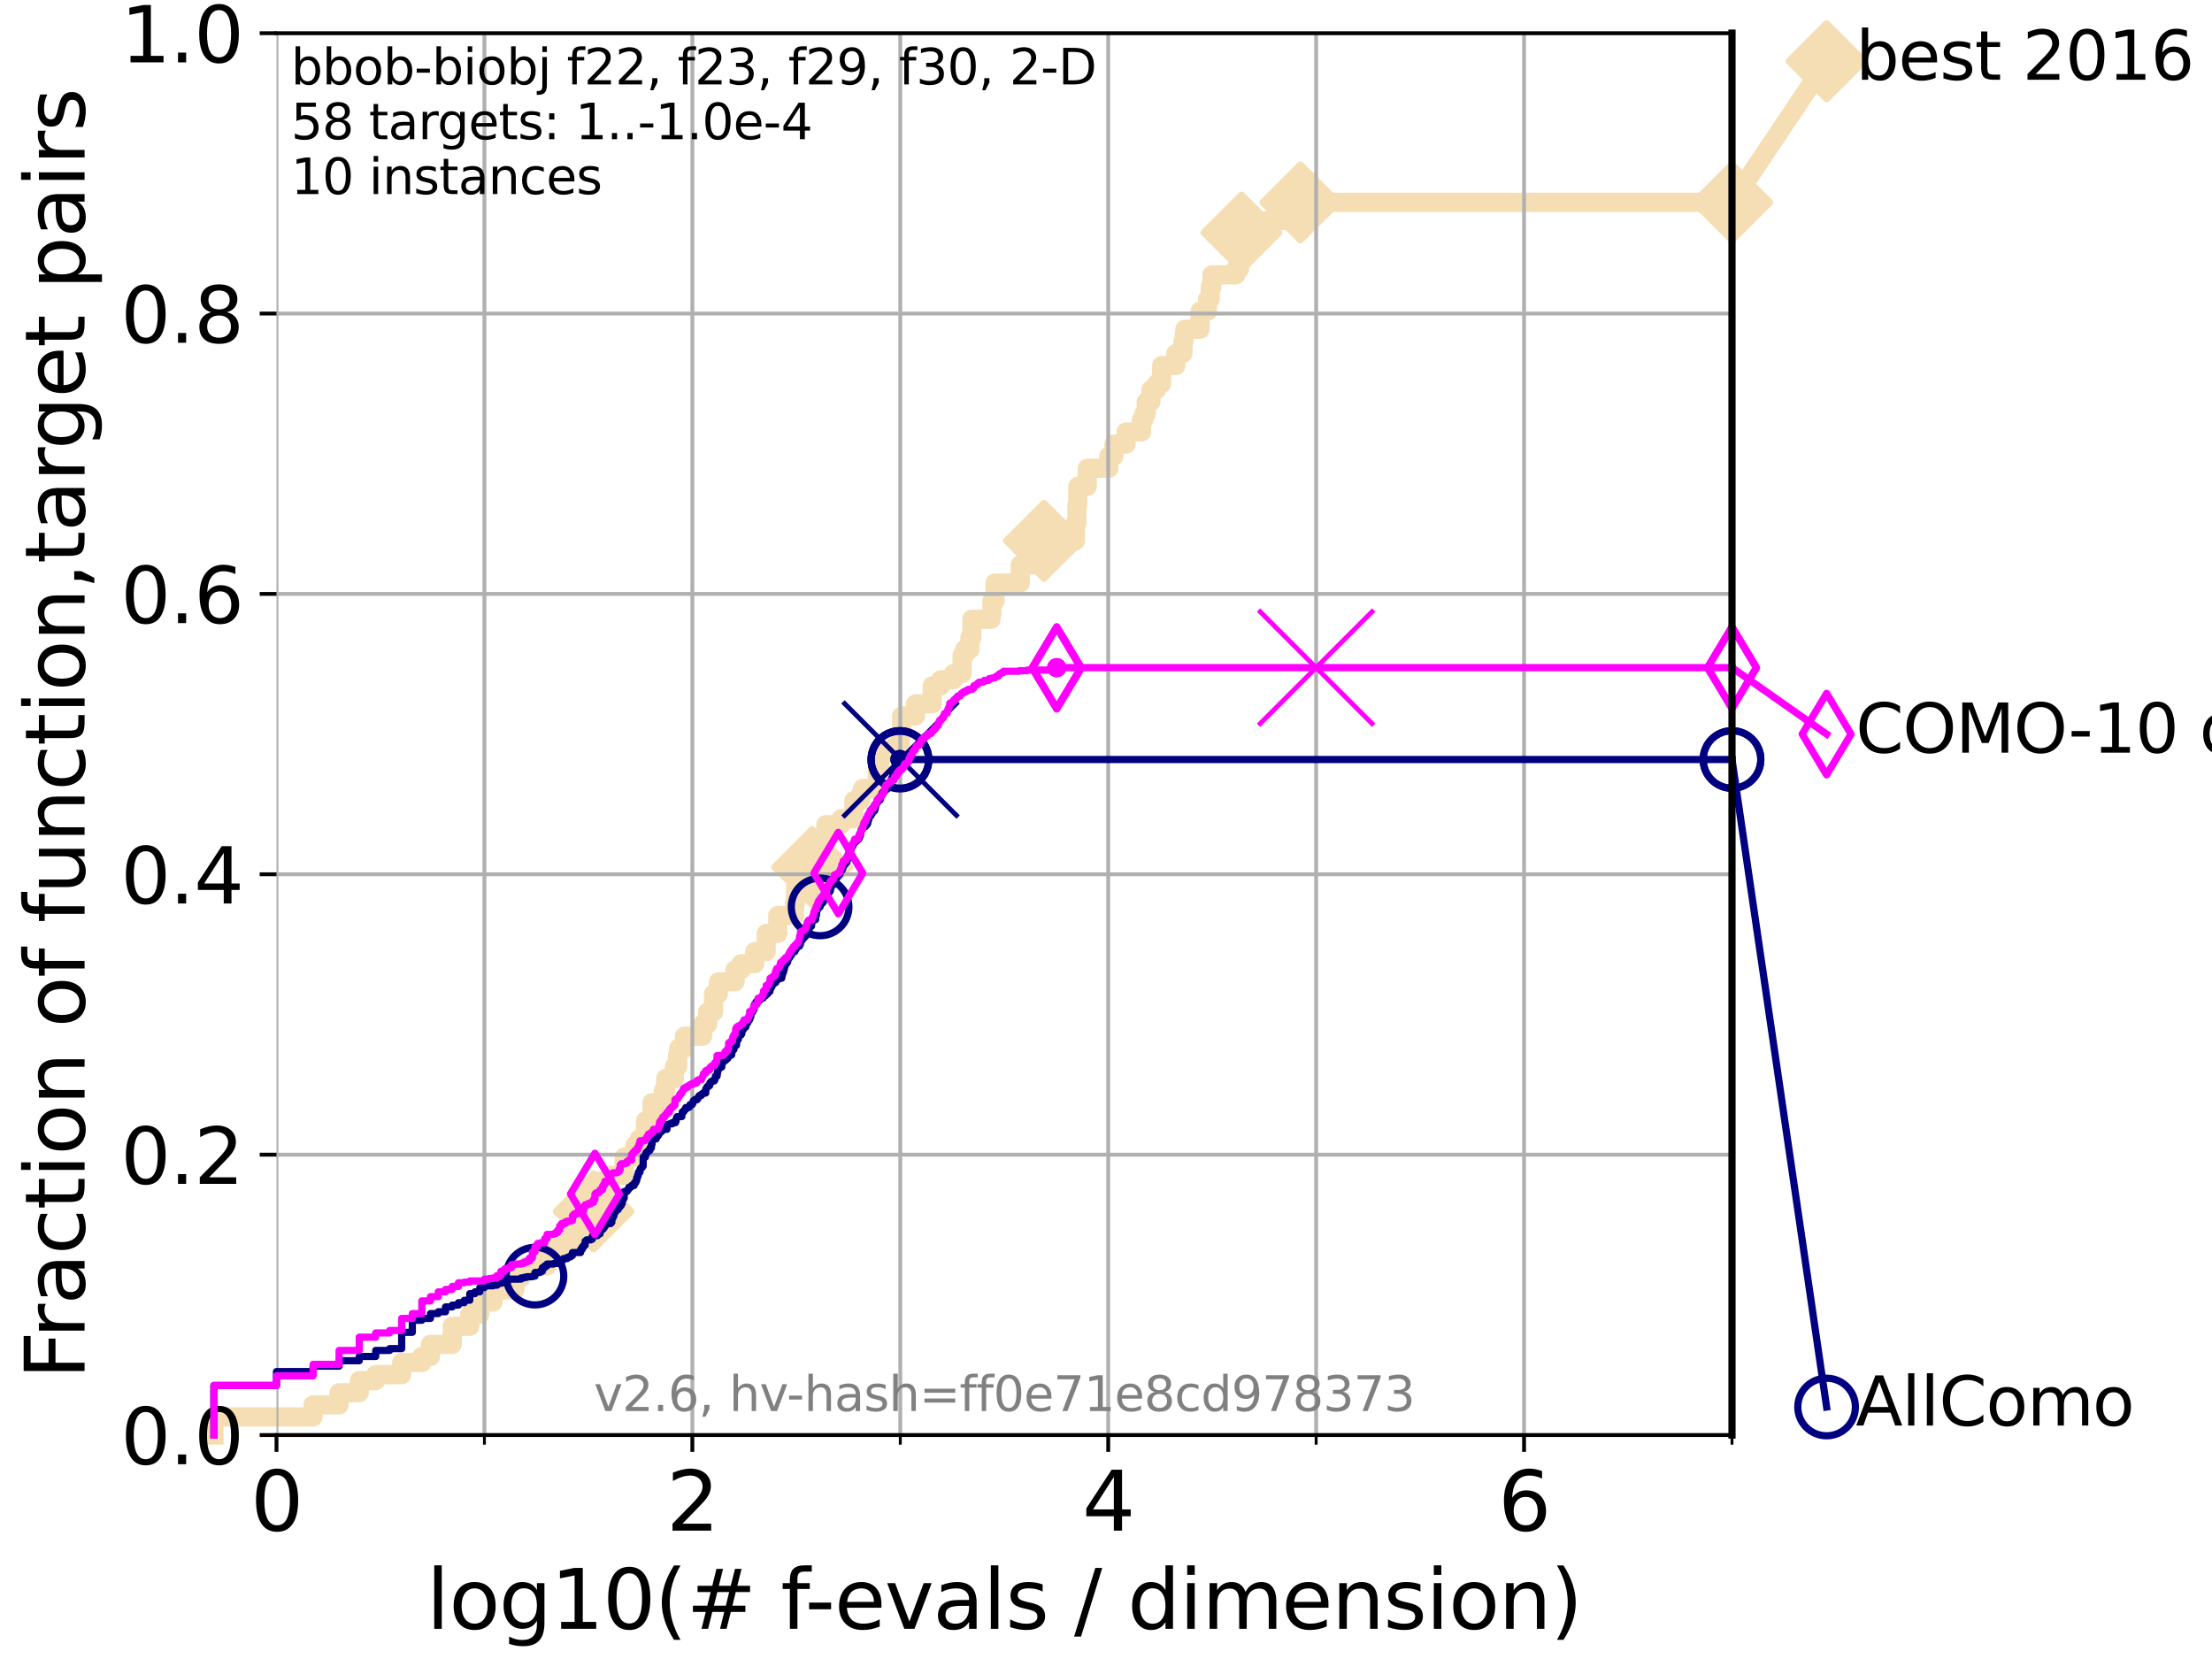 <?xml version="1.0" encoding="utf-8" standalone="no"?>
<!DOCTYPE svg PUBLIC "-//W3C//DTD SVG 1.1//EN"
  "http://www.w3.org/Graphics/SVG/1.1/DTD/svg11.dtd">
<svg xmlns:xlink="http://www.w3.org/1999/xlink" width="460.8pt" height="345.6pt" viewBox="0 0 460.8 345.6" xmlns="http://www.w3.org/2000/svg" version="1.1">
 <defs>
  <style type="text/css">*{stroke-linejoin: round; stroke-linecap: butt}</style>
 </defs>
 <g id="figure_1">
  <g id="patch_1">
   <path d="M 0 345.6 
L 460.8 345.6 
L 460.8 0 
L 0 0 
z
" style="fill: #ffffff"/>
  </g>
  <g id="axes_1">
   <g id="patch_2">
    <path d="M 57.6 298.944 
L 360.806 298.944 
L 360.806 6.912 
L 57.6 6.912 
z
" style="fill: #ffffff"/>
   </g>
   <g id="line2d_1">
    <path d="M 44.561 298.944 
L 44.561 295.168 
L 65.227 295.168 
L 65.227 292.65 
L 70.639 292.65 
L 70.639 290.133 
L 74.837 290.133 
L 74.837 287.615 
L 78.267 287.615 
L 78.267 286.356 
L 83.678 286.356 
L 83.678 283.839 
L 87.876 283.839 
L 87.876 282.58 
L 89.669 282.58 
L 89.669 280.063 
L 94.206 280.063 
L 94.206 276.286 
L 97.858 276.286 
L 97.858 273.769 
L 99.95 273.769 
L 99.95 271.251 
L 102.708 271.251 
L 102.708 268.734 
L 107.245 268.734 
L 107.245 266.216 
L 108.543 266.216 
L 108.543 264.958 
L 109.757 264.958 
L 109.757 263.699 
L 113.954 263.699 
L 113.954 259.922 
L 118.152 259.922 
L 118.152 258.664 
L 119.248 258.664 
L 119.248 252.37 
L 123.658 252.37 
L 123.658 249.852 
L 123.936 249.852 
L 123.936 247.335 
L 124.211 247.335 
L 124.211 246.076 
L 127.227 246.076 
L 127.227 244.817 
L 130.027 244.817 
L 130.027 241.041 
L 132.287 241.041 
L 132.287 238.524 
L 133.154 238.524 
L 133.154 237.265 
L 134.464 237.265 
L 134.464 233.489 
L 135.835 233.489 
L 135.835 229.712 
L 138.181 229.712 
L 138.181 227.195 
L 138.693 227.195 
L 138.693 224.677 
L 140.497 224.677 
L 140.497 222.16 
L 141.173 222.16 
L 141.173 219.642 
L 141.393 219.642 
L 141.393 218.383 
L 142.559 218.383 
L 142.559 215.866 
L 146.362 215.866 
L 146.362 213.348 
L 147.424 213.348 
L 147.424 210.831 
L 148.652 210.831 
L 148.652 207.055 
L 149.666 207.055 
L 149.666 204.537 
L 153.131 204.537 
L 153.131 202.02 
L 154.378 202.02 
L 154.378 200.761 
L 157.222 200.761 
L 157.222 198.243 
L 159.61 198.243 
L 159.61 194.467 
L 162.023 194.467 
L 162.023 190.691 
L 165.514 190.691 
L 165.514 188.173 
L 165.665 188.173 
L 165.755 184.397 
L 169.095 184.397 
L 169.195 180.621 
L 170.566 180.621 
L 170.566 176.844 
L 171.735 176.844 
L 171.735 174.327 
L 172.037 174.327 
L 172.037 171.809 
L 175.19 171.809 
L 175.19 170.551 
L 177.873 170.551 
L 177.873 166.774 
L 179.209 166.774 
L 179.209 165.516 
L 179.686 165.516 
L 179.686 164.257 
L 182.751 164.257 
L 182.751 160.481 
L 183.301 160.481 
L 183.301 156.704 
L 186.372 156.704 
L 186.372 155.446 
L 187.583 155.446 
L 187.583 152.928 
L 187.826 152.928 
L 187.826 149.152 
L 190.731 149.152 
L 190.731 146.634 
L 194.195 146.634 
L 194.195 142.858 
L 196.001 142.858 
L 196.001 141.599 
L 198.587 141.599 
L 198.587 140.34 
L 200.419 140.34 
L 200.419 136.564 
L 200.916 136.564 
L 200.916 135.305 
L 202.059 135.305 
L 202.059 132.788 
L 202.45 132.788 
L 202.45 129.012 
L 206.452 129.012 
L 206.452 127.753 
L 206.637 127.753 
L 206.637 125.235 
L 207.264 125.235 
L 207.264 121.459 
L 212.53 121.459 
L 212.53 117.683 
L 214.897 117.683 
L 214.897 116.424 
L 215.789 116.424 
L 215.789 115.165 
L 216.081 115.165 
L 216.081 113.906 
L 217.478 113.906 
L 217.478 112.648 
L 224.033 112.648 
L 224.033 108.871 
L 224.349 108.871 
L 224.349 105.095 
L 224.513 105.095 
L 224.513 101.319 
L 226.493 101.319 
L 226.493 97.543 
L 230.997 97.543 
L 230.997 95.025 
L 232.053 95.025 
L 232.053 92.508 
L 234.596 92.508 
L 234.596 89.99 
L 237.784 89.99 
L 237.784 87.473 
L 238.285 87.473 
L 238.285 86.214 
L 238.775 86.214 
L 238.775 83.696 
L 239.766 83.696 
L 239.766 81.179 
L 240.939 81.179 
L 240.939 79.92 
L 241.992 79.92 
L 241.992 76.144 
L 244.961 76.144 
L 244.961 73.626 
L 246.433 73.626 
L 246.433 71.109 
L 246.662 71.109 
L 246.662 69.85 
L 246.837 69.85 
L 246.837 68.591 
L 249.992 68.591 
L 249.992 64.815 
L 251.57 64.815 
L 251.57 62.297 
L 252.114 62.297 
L 252.114 59.78 
L 252.461 59.78 
L 252.461 57.262 
L 257.429 57.262 
L 257.429 56.004 
L 258.243 56.004 
L 258.243 52.227 
L 258.633 52.227 
L 258.633 48.451 
L 263.919 48.451 
L 263.919 45.934 
L 270.901 45.934 
L 270.901 42.157 
L 360.806 42.157 
L 360.806 42.157 
" style="fill: none; stroke: #f5deb3; stroke-width: 4; stroke-linecap: square"/>
   </g>
   <g id="line2d_2">
    <defs>
     <path id="m6efd26c60d" d="M -0 7.778 
L 7.778 0 
L 0 -7.778 
L -7.778 -0 
z
" style="stroke: #f5deb3; stroke-width: 1.5; stroke-linejoin: miter"/>
    </defs>
    <g>
     <use xlink:href="#m6efd26c60d" x="123.658" y="252.37" style="fill: #f5deb3; stroke: #f5deb3; stroke-width: 1.5; stroke-linejoin: miter"/>
     <use xlink:href="#m6efd26c60d" x="169.195" y="180.621" style="fill: #f5deb3; stroke: #f5deb3; stroke-width: 1.5; stroke-linejoin: miter"/>
     <use xlink:href="#m6efd26c60d" x="217.478" y="112.648" style="fill: #f5deb3; stroke: #f5deb3; stroke-width: 1.5; stroke-linejoin: miter"/>
     <use xlink:href="#m6efd26c60d" x="258.633" y="48.451" style="fill: #f5deb3; stroke: #f5deb3; stroke-width: 1.5; stroke-linejoin: miter"/>
     <use xlink:href="#m6efd26c60d" x="270.901" y="42.157" style="fill: #f5deb3; stroke: #f5deb3; stroke-width: 1.5; stroke-linejoin: miter"/>
     <use xlink:href="#m6efd26c60d" x="360.806" y="42.157" style="fill: #f5deb3; stroke: #f5deb3; stroke-width: 1.5; stroke-linejoin: miter"/>
    </g>
   </g>
   <g id="line2d_3">
    <path style="fill: none; stroke: #f5deb3; stroke-width: 4; stroke-linecap: square"/>
    <g/>
   </g>
   <g id="line2d_4">
    <path d="M 360.806 42.157 
L 380.515 12.753 
" style="fill: none; stroke: #f5deb3; stroke-width: 4; stroke-linecap: square"/>
    <g>
     <use xlink:href="#m6efd26c60d" x="360.806" y="42.157" style="fill: #f5deb3; stroke: #f5deb3; stroke-width: 1.5; stroke-linejoin: miter"/>
     <use xlink:href="#m6efd26c60d" x="380.515" y="12.753" style="fill: #f5deb3; stroke: #f5deb3; stroke-width: 1.5; stroke-linejoin: miter"/>
    </g>
   </g>
   <g id="matplotlib.axis_1">
    <g id="xtick_1">
     <g id="line2d_5">
      <path d="M 57.6 298.944 
L 57.6 6.912 
" clip-path="url(#pb5dc5ff832)" style="fill: none; stroke: #b0b0b0; stroke-width: 0.8; stroke-linecap: square"/>
     </g>
     <g id="line2d_6">
      <defs>
       <path id="mc7542af082" d="M 0 0 
L 0 3.5 
" style="stroke: #000000; stroke-width: 0.8"/>
      </defs>
      <g>
       <use xlink:href="#mc7542af082" x="57.6" y="298.944" style="stroke: #000000; stroke-width: 0.8"/>
      </g>
     </g>
     <g id="text_1">
      <!-- 0 -->
      <g transform="translate(52.192 318.861) scale(0.17 -0.17)">
       <defs>
        <path id="DejaVuSans-30" d="M 2034 4250 
Q 1547 4250 1301 3770 
Q 1056 3291 1056 2328 
Q 1056 1369 1301 889 
Q 1547 409 2034 409 
Q 2525 409 2770 889 
Q 3016 1369 3016 2328 
Q 3016 3291 2770 3770 
Q 2525 4250 2034 4250 
z
M 2034 4750 
Q 2819 4750 3233 4129 
Q 3647 3509 3647 2328 
Q 3647 1150 3233 529 
Q 2819 -91 2034 -91 
Q 1250 -91 836 529 
Q 422 1150 422 2328 
Q 422 3509 836 4129 
Q 1250 4750 2034 4750 
z
" transform="scale(0.016)"/>
       </defs>
       <use xlink:href="#DejaVuSans-30"/>
      </g>
     </g>
    </g>
    <g id="xtick_2">
     <g id="line2d_7">
      <path d="M 144.23 298.944 
L 144.23 6.912 
" clip-path="url(#pb5dc5ff832)" style="fill: none; stroke: #b0b0b0; stroke-width: 0.8; stroke-linecap: square"/>
     </g>
     <g id="line2d_8">
      <g>
       <use xlink:href="#mc7542af082" x="144.23" y="298.944" style="stroke: #000000; stroke-width: 0.8"/>
      </g>
     </g>
     <g id="text_2">
      <!-- 2 -->
      <g transform="translate(138.822 318.861) scale(0.17 -0.17)">
       <defs>
        <path id="DejaVuSans-32" d="M 1228 531 
L 3431 531 
L 3431 0 
L 469 0 
L 469 531 
Q 828 903 1448 1529 
Q 2069 2156 2228 2338 
Q 2531 2678 2651 2914 
Q 2772 3150 2772 3378 
Q 2772 3750 2511 3984 
Q 2250 4219 1831 4219 
Q 1534 4219 1204 4116 
Q 875 4013 500 3803 
L 500 4441 
Q 881 4594 1212 4672 
Q 1544 4750 1819 4750 
Q 2544 4750 2975 4387 
Q 3406 4025 3406 3419 
Q 3406 3131 3298 2873 
Q 3191 2616 2906 2266 
Q 2828 2175 2409 1742 
Q 1991 1309 1228 531 
z
" transform="scale(0.016)"/>
       </defs>
       <use xlink:href="#DejaVuSans-32"/>
      </g>
     </g>
    </g>
    <g id="xtick_3">
     <g id="line2d_9">
      <path d="M 230.861 298.944 
L 230.861 6.912 
" clip-path="url(#pb5dc5ff832)" style="fill: none; stroke: #b0b0b0; stroke-width: 0.8; stroke-linecap: square"/>
     </g>
     <g id="line2d_10">
      <g>
       <use xlink:href="#mc7542af082" x="230.861" y="298.944" style="stroke: #000000; stroke-width: 0.8"/>
      </g>
     </g>
     <g id="text_3">
      <!-- 4 -->
      <g transform="translate(225.453 318.861) scale(0.17 -0.17)">
       <defs>
        <path id="DejaVuSans-34" d="M 2419 4116 
L 825 1625 
L 2419 1625 
L 2419 4116 
z
M 2253 4666 
L 3047 4666 
L 3047 1625 
L 3713 1625 
L 3713 1100 
L 3047 1100 
L 3047 0 
L 2419 0 
L 2419 1100 
L 313 1100 
L 313 1709 
L 2253 4666 
z
" transform="scale(0.016)"/>
       </defs>
       <use xlink:href="#DejaVuSans-34"/>
      </g>
     </g>
    </g>
    <g id="xtick_4">
     <g id="line2d_11">
      <path d="M 317.491 298.944 
L 317.491 6.912 
" clip-path="url(#pb5dc5ff832)" style="fill: none; stroke: #b0b0b0; stroke-width: 0.8; stroke-linecap: square"/>
     </g>
     <g id="line2d_12">
      <g>
       <use xlink:href="#mc7542af082" x="317.491" y="298.944" style="stroke: #000000; stroke-width: 0.8"/>
      </g>
     </g>
     <g id="text_4">
      <!-- 6 -->
      <g transform="translate(312.083 318.861) scale(0.17 -0.17)">
       <defs>
        <path id="DejaVuSans-36" d="M 2113 2584 
Q 1688 2584 1439 2293 
Q 1191 2003 1191 1497 
Q 1191 994 1439 701 
Q 1688 409 2113 409 
Q 2538 409 2786 701 
Q 3034 994 3034 1497 
Q 3034 2003 2786 2293 
Q 2538 2584 2113 2584 
z
M 3366 4563 
L 3366 3988 
Q 3128 4100 2886 4159 
Q 2644 4219 2406 4219 
Q 1781 4219 1451 3797 
Q 1122 3375 1075 2522 
Q 1259 2794 1537 2939 
Q 1816 3084 2150 3084 
Q 2853 3084 3261 2657 
Q 3669 2231 3669 1497 
Q 3669 778 3244 343 
Q 2819 -91 2113 -91 
Q 1303 -91 875 529 
Q 447 1150 447 2328 
Q 447 3434 972 4092 
Q 1497 4750 2381 4750 
Q 2619 4750 2861 4703 
Q 3103 4656 3366 4563 
z
" transform="scale(0.016)"/>
       </defs>
       <use xlink:href="#DejaVuSans-36"/>
      </g>
     </g>
    </g>
    <g id="xtick_5">
     <g id="line2d_13">
      <path d="M 100.915 298.944 
L 100.915 6.912 
" clip-path="url(#pb5dc5ff832)" style="fill: none; stroke: #b0b0b0; stroke-width: 0.8; stroke-linecap: square"/>
     </g>
     <g id="line2d_14">
      <defs>
       <path id="m680e1ec14a" d="M 0 0 
L 0 2 
" style="stroke: #000000; stroke-width: 0.6"/>
      </defs>
      <g>
       <use xlink:href="#m680e1ec14a" x="100.915" y="298.944" style="stroke: #000000; stroke-width: 0.6"/>
      </g>
     </g>
    </g>
    <g id="xtick_6">
     <g id="line2d_15">
      <path d="M 187.546 298.944 
L 187.546 6.912 
" clip-path="url(#pb5dc5ff832)" style="fill: none; stroke: #b0b0b0; stroke-width: 0.8; stroke-linecap: square"/>
     </g>
     <g id="line2d_16">
      <g>
       <use xlink:href="#m680e1ec14a" x="187.546" y="298.944" style="stroke: #000000; stroke-width: 0.6"/>
      </g>
     </g>
    </g>
    <g id="xtick_7">
     <g id="line2d_17">
      <path d="M 274.176 298.944 
L 274.176 6.912 
" clip-path="url(#pb5dc5ff832)" style="fill: none; stroke: #b0b0b0; stroke-width: 0.8; stroke-linecap: square"/>
     </g>
     <g id="line2d_18">
      <g>
       <use xlink:href="#m680e1ec14a" x="274.176" y="298.944" style="stroke: #000000; stroke-width: 0.6"/>
      </g>
     </g>
    </g>
    <g id="xtick_8">
     <g id="line2d_19">
      <path d="M 360.806 298.944 
L 360.806 6.912 
" clip-path="url(#pb5dc5ff832)" style="fill: none; stroke: #b0b0b0; stroke-width: 0.8; stroke-linecap: square"/>
     </g>
     <g id="line2d_20">
      <g>
       <use xlink:href="#m680e1ec14a" x="360.806" y="298.944" style="stroke: #000000; stroke-width: 0.6"/>
      </g>
     </g>
    </g>
    <g id="text_5">
     <!-- log10(# f-evals / dimension) -->
     <g transform="translate(88.823 339.314) scale(0.17 -0.17)">
      <defs>
       <path id="DejaVuSans-6c" d="M 603 4863 
L 1178 4863 
L 1178 0 
L 603 0 
L 603 4863 
z
" transform="scale(0.016)"/>
       <path id="DejaVuSans-6f" d="M 1959 3097 
Q 1497 3097 1228 2736 
Q 959 2375 959 1747 
Q 959 1119 1226 758 
Q 1494 397 1959 397 
Q 2419 397 2687 759 
Q 2956 1122 2956 1747 
Q 2956 2369 2687 2733 
Q 2419 3097 1959 3097 
z
M 1959 3584 
Q 2709 3584 3137 3096 
Q 3566 2609 3566 1747 
Q 3566 888 3137 398 
Q 2709 -91 1959 -91 
Q 1206 -91 779 398 
Q 353 888 353 1747 
Q 353 2609 779 3096 
Q 1206 3584 1959 3584 
z
" transform="scale(0.016)"/>
       <path id="DejaVuSans-67" d="M 2906 1791 
Q 2906 2416 2648 2759 
Q 2391 3103 1925 3103 
Q 1463 3103 1205 2759 
Q 947 2416 947 1791 
Q 947 1169 1205 825 
Q 1463 481 1925 481 
Q 2391 481 2648 825 
Q 2906 1169 2906 1791 
z
M 3481 434 
Q 3481 -459 3084 -895 
Q 2688 -1331 1869 -1331 
Q 1566 -1331 1297 -1286 
Q 1028 -1241 775 -1147 
L 775 -588 
Q 1028 -725 1275 -790 
Q 1522 -856 1778 -856 
Q 2344 -856 2625 -561 
Q 2906 -266 2906 331 
L 2906 616 
Q 2728 306 2450 153 
Q 2172 0 1784 0 
Q 1141 0 747 490 
Q 353 981 353 1791 
Q 353 2603 747 3093 
Q 1141 3584 1784 3584 
Q 2172 3584 2450 3431 
Q 2728 3278 2906 2969 
L 2906 3500 
L 3481 3500 
L 3481 434 
z
" transform="scale(0.016)"/>
       <path id="DejaVuSans-31" d="M 794 531 
L 1825 531 
L 1825 4091 
L 703 3866 
L 703 4441 
L 1819 4666 
L 2450 4666 
L 2450 531 
L 3481 531 
L 3481 0 
L 794 0 
L 794 531 
z
" transform="scale(0.016)"/>
       <path id="DejaVuSans-28" d="M 1984 4856 
Q 1566 4138 1362 3434 
Q 1159 2731 1159 2009 
Q 1159 1288 1364 580 
Q 1569 -128 1984 -844 
L 1484 -844 
Q 1016 -109 783 600 
Q 550 1309 550 2009 
Q 550 2706 781 3412 
Q 1013 4119 1484 4856 
L 1984 4856 
z
" transform="scale(0.016)"/>
       <path id="DejaVuSans-23" d="M 3272 2816 
L 2363 2816 
L 2100 1772 
L 3016 1772 
L 3272 2816 
z
M 2803 4594 
L 2478 3297 
L 3391 3297 
L 3719 4594 
L 4219 4594 
L 3897 3297 
L 4872 3297 
L 4872 2816 
L 3775 2816 
L 3519 1772 
L 4513 1772 
L 4513 1294 
L 3397 1294 
L 3072 0 
L 2572 0 
L 2894 1294 
L 1978 1294 
L 1656 0 
L 1153 0 
L 1478 1294 
L 494 1294 
L 494 1772 
L 1594 1772 
L 1856 2816 
L 850 2816 
L 850 3297 
L 1978 3297 
L 2297 4594 
L 2803 4594 
z
" transform="scale(0.016)"/>
       <path id="DejaVuSans-20" transform="scale(0.016)"/>
       <path id="DejaVuSans-66" d="M 2375 4863 
L 2375 4384 
L 1825 4384 
Q 1516 4384 1395 4259 
Q 1275 4134 1275 3809 
L 1275 3500 
L 2222 3500 
L 2222 3053 
L 1275 3053 
L 1275 0 
L 697 0 
L 697 3053 
L 147 3053 
L 147 3500 
L 697 3500 
L 697 3744 
Q 697 4328 969 4595 
Q 1241 4863 1831 4863 
L 2375 4863 
z
" transform="scale(0.016)"/>
       <path id="DejaVuSans-2d" d="M 313 2009 
L 1997 2009 
L 1997 1497 
L 313 1497 
L 313 2009 
z
" transform="scale(0.016)"/>
       <path id="DejaVuSans-65" d="M 3597 1894 
L 3597 1613 
L 953 1613 
Q 991 1019 1311 708 
Q 1631 397 2203 397 
Q 2534 397 2845 478 
Q 3156 559 3463 722 
L 3463 178 
Q 3153 47 2828 -22 
Q 2503 -91 2169 -91 
Q 1331 -91 842 396 
Q 353 884 353 1716 
Q 353 2575 817 3079 
Q 1281 3584 2069 3584 
Q 2775 3584 3186 3129 
Q 3597 2675 3597 1894 
z
M 3022 2063 
Q 3016 2534 2758 2815 
Q 2500 3097 2075 3097 
Q 1594 3097 1305 2825 
Q 1016 2553 972 2059 
L 3022 2063 
z
" transform="scale(0.016)"/>
       <path id="DejaVuSans-76" d="M 191 3500 
L 800 3500 
L 1894 563 
L 2988 3500 
L 3597 3500 
L 2284 0 
L 1503 0 
L 191 3500 
z
" transform="scale(0.016)"/>
       <path id="DejaVuSans-61" d="M 2194 1759 
Q 1497 1759 1228 1600 
Q 959 1441 959 1056 
Q 959 750 1161 570 
Q 1363 391 1709 391 
Q 2188 391 2477 730 
Q 2766 1069 2766 1631 
L 2766 1759 
L 2194 1759 
z
M 3341 1997 
L 3341 0 
L 2766 0 
L 2766 531 
Q 2569 213 2275 61 
Q 1981 -91 1556 -91 
Q 1019 -91 701 211 
Q 384 513 384 1019 
Q 384 1609 779 1909 
Q 1175 2209 1959 2209 
L 2766 2209 
L 2766 2266 
Q 2766 2663 2505 2880 
Q 2244 3097 1772 3097 
Q 1472 3097 1187 3025 
Q 903 2953 641 2809 
L 641 3341 
Q 956 3463 1253 3523 
Q 1550 3584 1831 3584 
Q 2591 3584 2966 3190 
Q 3341 2797 3341 1997 
z
" transform="scale(0.016)"/>
       <path id="DejaVuSans-73" d="M 2834 3397 
L 2834 2853 
Q 2591 2978 2328 3040 
Q 2066 3103 1784 3103 
Q 1356 3103 1142 2972 
Q 928 2841 928 2578 
Q 928 2378 1081 2264 
Q 1234 2150 1697 2047 
L 1894 2003 
Q 2506 1872 2764 1633 
Q 3022 1394 3022 966 
Q 3022 478 2636 193 
Q 2250 -91 1575 -91 
Q 1294 -91 989 -36 
Q 684 19 347 128 
L 347 722 
Q 666 556 975 473 
Q 1284 391 1588 391 
Q 1994 391 2212 530 
Q 2431 669 2431 922 
Q 2431 1156 2273 1281 
Q 2116 1406 1581 1522 
L 1381 1569 
Q 847 1681 609 1914 
Q 372 2147 372 2553 
Q 372 3047 722 3315 
Q 1072 3584 1716 3584 
Q 2034 3584 2315 3537 
Q 2597 3491 2834 3397 
z
" transform="scale(0.016)"/>
       <path id="DejaVuSans-2f" d="M 1625 4666 
L 2156 4666 
L 531 -594 
L 0 -594 
L 1625 4666 
z
" transform="scale(0.016)"/>
       <path id="DejaVuSans-64" d="M 2906 2969 
L 2906 4863 
L 3481 4863 
L 3481 0 
L 2906 0 
L 2906 525 
Q 2725 213 2448 61 
Q 2172 -91 1784 -91 
Q 1150 -91 751 415 
Q 353 922 353 1747 
Q 353 2572 751 3078 
Q 1150 3584 1784 3584 
Q 2172 3584 2448 3432 
Q 2725 3281 2906 2969 
z
M 947 1747 
Q 947 1113 1208 752 
Q 1469 391 1925 391 
Q 2381 391 2643 752 
Q 2906 1113 2906 1747 
Q 2906 2381 2643 2742 
Q 2381 3103 1925 3103 
Q 1469 3103 1208 2742 
Q 947 2381 947 1747 
z
" transform="scale(0.016)"/>
       <path id="DejaVuSans-69" d="M 603 3500 
L 1178 3500 
L 1178 0 
L 603 0 
L 603 3500 
z
M 603 4863 
L 1178 4863 
L 1178 4134 
L 603 4134 
L 603 4863 
z
" transform="scale(0.016)"/>
       <path id="DejaVuSans-6d" d="M 3328 2828 
Q 3544 3216 3844 3400 
Q 4144 3584 4550 3584 
Q 5097 3584 5394 3201 
Q 5691 2819 5691 2113 
L 5691 0 
L 5113 0 
L 5113 2094 
Q 5113 2597 4934 2840 
Q 4756 3084 4391 3084 
Q 3944 3084 3684 2787 
Q 3425 2491 3425 1978 
L 3425 0 
L 2847 0 
L 2847 2094 
Q 2847 2600 2669 2842 
Q 2491 3084 2119 3084 
Q 1678 3084 1418 2786 
Q 1159 2488 1159 1978 
L 1159 0 
L 581 0 
L 581 3500 
L 1159 3500 
L 1159 2956 
Q 1356 3278 1631 3431 
Q 1906 3584 2284 3584 
Q 2666 3584 2933 3390 
Q 3200 3197 3328 2828 
z
" transform="scale(0.016)"/>
       <path id="DejaVuSans-6e" d="M 3513 2113 
L 3513 0 
L 2938 0 
L 2938 2094 
Q 2938 2591 2744 2837 
Q 2550 3084 2163 3084 
Q 1697 3084 1428 2787 
Q 1159 2491 1159 1978 
L 1159 0 
L 581 0 
L 581 3500 
L 1159 3500 
L 1159 2956 
Q 1366 3272 1645 3428 
Q 1925 3584 2291 3584 
Q 2894 3584 3203 3211 
Q 3513 2838 3513 2113 
z
" transform="scale(0.016)"/>
       <path id="DejaVuSans-29" d="M 513 4856 
L 1013 4856 
Q 1481 4119 1714 3412 
Q 1947 2706 1947 2009 
Q 1947 1309 1714 600 
Q 1481 -109 1013 -844 
L 513 -844 
Q 928 -128 1133 580 
Q 1338 1288 1338 2009 
Q 1338 2731 1133 3434 
Q 928 4138 513 4856 
z
" transform="scale(0.016)"/>
      </defs>
      <use xlink:href="#DejaVuSans-6c"/>
      <use xlink:href="#DejaVuSans-6f" x="27.783"/>
      <use xlink:href="#DejaVuSans-67" x="88.965"/>
      <use xlink:href="#DejaVuSans-31" x="152.441"/>
      <use xlink:href="#DejaVuSans-30" x="216.064"/>
      <use xlink:href="#DejaVuSans-28" x="279.688"/>
      <use xlink:href="#DejaVuSans-23" x="318.701"/>
      <use xlink:href="#DejaVuSans-20" x="402.49"/>
      <use xlink:href="#DejaVuSans-66" x="434.277"/>
      <use xlink:href="#DejaVuSans-2d" x="463.982"/>
      <use xlink:href="#DejaVuSans-65" x="500.066"/>
      <use xlink:href="#DejaVuSans-76" x="561.59"/>
      <use xlink:href="#DejaVuSans-61" x="620.77"/>
      <use xlink:href="#DejaVuSans-6c" x="682.049"/>
      <use xlink:href="#DejaVuSans-73" x="709.832"/>
      <use xlink:href="#DejaVuSans-20" x="761.932"/>
      <use xlink:href="#DejaVuSans-2f" x="793.719"/>
      <use xlink:href="#DejaVuSans-20" x="827.41"/>
      <use xlink:href="#DejaVuSans-64" x="859.197"/>
      <use xlink:href="#DejaVuSans-69" x="922.674"/>
      <use xlink:href="#DejaVuSans-6d" x="950.457"/>
      <use xlink:href="#DejaVuSans-65" x="1047.869"/>
      <use xlink:href="#DejaVuSans-6e" x="1109.393"/>
      <use xlink:href="#DejaVuSans-73" x="1172.771"/>
      <use xlink:href="#DejaVuSans-69" x="1224.871"/>
      <use xlink:href="#DejaVuSans-6f" x="1252.654"/>
      <use xlink:href="#DejaVuSans-6e" x="1313.836"/>
      <use xlink:href="#DejaVuSans-29" x="1377.215"/>
     </g>
    </g>
   </g>
   <g id="matplotlib.axis_2">
    <g id="ytick_1">
     <g id="line2d_21">
      <path d="M 57.6 298.944 
L 360.806 298.944 
" clip-path="url(#pb5dc5ff832)" style="fill: none; stroke: #b0b0b0; stroke-width: 0.8; stroke-linecap: square"/>
     </g>
     <g id="line2d_22">
      <defs>
       <path id="mf6c505311f" d="M 0 0 
L -3.5 0 
" style="stroke: #000000; stroke-width: 0.8"/>
      </defs>
      <g>
       <use xlink:href="#mf6c505311f" x="57.6" y="298.944" style="stroke: #000000; stroke-width: 0.8"/>
      </g>
     </g>
     <g id="text_6">
      <!-- 0.0 -->
      <g transform="translate(25.155 305.023) scale(0.16 -0.16)">
       <defs>
        <path id="DejaVuSans-2e" d="M 684 794 
L 1344 794 
L 1344 0 
L 684 0 
L 684 794 
z
" transform="scale(0.016)"/>
       </defs>
       <use xlink:href="#DejaVuSans-30"/>
       <use xlink:href="#DejaVuSans-2e" x="63.623"/>
       <use xlink:href="#DejaVuSans-30" x="95.41"/>
      </g>
     </g>
    </g>
    <g id="ytick_2">
     <g id="line2d_23">
      <path d="M 57.6 240.538 
L 360.806 240.538 
" clip-path="url(#pb5dc5ff832)" style="fill: none; stroke: #b0b0b0; stroke-width: 0.8; stroke-linecap: square"/>
     </g>
     <g id="line2d_24">
      <g>
       <use xlink:href="#mf6c505311f" x="57.6" y="240.538" style="stroke: #000000; stroke-width: 0.8"/>
      </g>
     </g>
     <g id="text_7">
      <!-- 0.2 -->
      <g transform="translate(25.155 246.616) scale(0.16 -0.16)">
       <use xlink:href="#DejaVuSans-30"/>
       <use xlink:href="#DejaVuSans-2e" x="63.623"/>
       <use xlink:href="#DejaVuSans-32" x="95.41"/>
      </g>
     </g>
    </g>
    <g id="ytick_3">
     <g id="line2d_25">
      <path d="M 57.6 182.131 
L 360.806 182.131 
" clip-path="url(#pb5dc5ff832)" style="fill: none; stroke: #b0b0b0; stroke-width: 0.8; stroke-linecap: square"/>
     </g>
     <g id="line2d_26">
      <g>
       <use xlink:href="#mf6c505311f" x="57.6" y="182.131" style="stroke: #000000; stroke-width: 0.8"/>
      </g>
     </g>
     <g id="text_8">
      <!-- 0.4 -->
      <g transform="translate(25.155 188.21) scale(0.16 -0.16)">
       <use xlink:href="#DejaVuSans-30"/>
       <use xlink:href="#DejaVuSans-2e" x="63.623"/>
       <use xlink:href="#DejaVuSans-34" x="95.41"/>
      </g>
     </g>
    </g>
    <g id="ytick_4">
     <g id="line2d_27">
      <path d="M 57.6 123.725 
L 360.806 123.725 
" clip-path="url(#pb5dc5ff832)" style="fill: none; stroke: #b0b0b0; stroke-width: 0.8; stroke-linecap: square"/>
     </g>
     <g id="line2d_28">
      <g>
       <use xlink:href="#mf6c505311f" x="57.6" y="123.725" style="stroke: #000000; stroke-width: 0.8"/>
      </g>
     </g>
     <g id="text_9">
      <!-- 0.6 -->
      <g transform="translate(25.155 129.804) scale(0.16 -0.16)">
       <use xlink:href="#DejaVuSans-30"/>
       <use xlink:href="#DejaVuSans-2e" x="63.623"/>
       <use xlink:href="#DejaVuSans-36" x="95.41"/>
      </g>
     </g>
    </g>
    <g id="ytick_5">
     <g id="line2d_29">
      <path d="M 57.6 65.318 
L 360.806 65.318 
" clip-path="url(#pb5dc5ff832)" style="fill: none; stroke: #b0b0b0; stroke-width: 0.8; stroke-linecap: square"/>
     </g>
     <g id="line2d_30">
      <g>
       <use xlink:href="#mf6c505311f" x="57.6" y="65.318" style="stroke: #000000; stroke-width: 0.8"/>
      </g>
     </g>
     <g id="text_10">
      <!-- 0.8 -->
      <g transform="translate(25.155 71.397) scale(0.16 -0.16)">
       <defs>
        <path id="DejaVuSans-38" d="M 2034 2216 
Q 1584 2216 1326 1975 
Q 1069 1734 1069 1313 
Q 1069 891 1326 650 
Q 1584 409 2034 409 
Q 2484 409 2743 651 
Q 3003 894 3003 1313 
Q 3003 1734 2745 1975 
Q 2488 2216 2034 2216 
z
M 1403 2484 
Q 997 2584 770 2862 
Q 544 3141 544 3541 
Q 544 4100 942 4425 
Q 1341 4750 2034 4750 
Q 2731 4750 3128 4425 
Q 3525 4100 3525 3541 
Q 3525 3141 3298 2862 
Q 3072 2584 2669 2484 
Q 3125 2378 3379 2068 
Q 3634 1759 3634 1313 
Q 3634 634 3220 271 
Q 2806 -91 2034 -91 
Q 1263 -91 848 271 
Q 434 634 434 1313 
Q 434 1759 690 2068 
Q 947 2378 1403 2484 
z
M 1172 3481 
Q 1172 3119 1398 2916 
Q 1625 2713 2034 2713 
Q 2441 2713 2670 2916 
Q 2900 3119 2900 3481 
Q 2900 3844 2670 4047 
Q 2441 4250 2034 4250 
Q 1625 4250 1398 4047 
Q 1172 3844 1172 3481 
z
" transform="scale(0.016)"/>
       </defs>
       <use xlink:href="#DejaVuSans-30"/>
       <use xlink:href="#DejaVuSans-2e" x="63.623"/>
       <use xlink:href="#DejaVuSans-38" x="95.41"/>
      </g>
     </g>
    </g>
    <g id="ytick_6">
     <g id="line2d_31">
      <path d="M 57.6 6.912 
L 360.806 6.912 
" clip-path="url(#pb5dc5ff832)" style="fill: none; stroke: #b0b0b0; stroke-width: 0.8; stroke-linecap: square"/>
     </g>
     <g id="line2d_32">
      <g>
       <use xlink:href="#mf6c505311f" x="57.6" y="6.912" style="stroke: #000000; stroke-width: 0.8"/>
      </g>
     </g>
     <g id="text_11">
      <!-- 1.0 -->
      <g transform="translate(25.155 12.991) scale(0.16 -0.16)">
       <use xlink:href="#DejaVuSans-31"/>
       <use xlink:href="#DejaVuSans-2e" x="63.623"/>
       <use xlink:href="#DejaVuSans-30" x="95.41"/>
      </g>
     </g>
    </g>
    <g id="text_12">
     <!-- Fraction of function,target pairs -->
     <g transform="translate(17.62 287.313) rotate(-90) scale(0.17 -0.17)">
      <defs>
       <path id="DejaVuSans-46" d="M 628 4666 
L 3309 4666 
L 3309 4134 
L 1259 4134 
L 1259 2759 
L 3109 2759 
L 3109 2228 
L 1259 2228 
L 1259 0 
L 628 0 
L 628 4666 
z
" transform="scale(0.016)"/>
       <path id="DejaVuSans-72" d="M 2631 2963 
Q 2534 3019 2420 3045 
Q 2306 3072 2169 3072 
Q 1681 3072 1420 2755 
Q 1159 2438 1159 1844 
L 1159 0 
L 581 0 
L 581 3500 
L 1159 3500 
L 1159 2956 
Q 1341 3275 1631 3429 
Q 1922 3584 2338 3584 
Q 2397 3584 2469 3576 
Q 2541 3569 2628 3553 
L 2631 2963 
z
" transform="scale(0.016)"/>
       <path id="DejaVuSans-63" d="M 3122 3366 
L 3122 2828 
Q 2878 2963 2633 3030 
Q 2388 3097 2138 3097 
Q 1578 3097 1268 2742 
Q 959 2388 959 1747 
Q 959 1106 1268 751 
Q 1578 397 2138 397 
Q 2388 397 2633 464 
Q 2878 531 3122 666 
L 3122 134 
Q 2881 22 2623 -34 
Q 2366 -91 2075 -91 
Q 1284 -91 818 406 
Q 353 903 353 1747 
Q 353 2603 823 3093 
Q 1294 3584 2113 3584 
Q 2378 3584 2631 3529 
Q 2884 3475 3122 3366 
z
" transform="scale(0.016)"/>
       <path id="DejaVuSans-74" d="M 1172 4494 
L 1172 3500 
L 2356 3500 
L 2356 3053 
L 1172 3053 
L 1172 1153 
Q 1172 725 1289 603 
Q 1406 481 1766 481 
L 2356 481 
L 2356 0 
L 1766 0 
Q 1100 0 847 248 
Q 594 497 594 1153 
L 594 3053 
L 172 3053 
L 172 3500 
L 594 3500 
L 594 4494 
L 1172 4494 
z
" transform="scale(0.016)"/>
       <path id="DejaVuSans-75" d="M 544 1381 
L 544 3500 
L 1119 3500 
L 1119 1403 
Q 1119 906 1312 657 
Q 1506 409 1894 409 
Q 2359 409 2629 706 
Q 2900 1003 2900 1516 
L 2900 3500 
L 3475 3500 
L 3475 0 
L 2900 0 
L 2900 538 
Q 2691 219 2414 64 
Q 2138 -91 1772 -91 
Q 1169 -91 856 284 
Q 544 659 544 1381 
z
M 1991 3584 
L 1991 3584 
z
" transform="scale(0.016)"/>
       <path id="DejaVuSans-2c" d="M 750 794 
L 1409 794 
L 1409 256 
L 897 -744 
L 494 -744 
L 750 256 
L 750 794 
z
" transform="scale(0.016)"/>
       <path id="DejaVuSans-70" d="M 1159 525 
L 1159 -1331 
L 581 -1331 
L 581 3500 
L 1159 3500 
L 1159 2969 
Q 1341 3281 1617 3432 
Q 1894 3584 2278 3584 
Q 2916 3584 3314 3078 
Q 3713 2572 3713 1747 
Q 3713 922 3314 415 
Q 2916 -91 2278 -91 
Q 1894 -91 1617 61 
Q 1341 213 1159 525 
z
M 3116 1747 
Q 3116 2381 2855 2742 
Q 2594 3103 2138 3103 
Q 1681 3103 1420 2742 
Q 1159 2381 1159 1747 
Q 1159 1113 1420 752 
Q 1681 391 2138 391 
Q 2594 391 2855 752 
Q 3116 1113 3116 1747 
z
" transform="scale(0.016)"/>
      </defs>
      <use xlink:href="#DejaVuSans-46"/>
      <use xlink:href="#DejaVuSans-72" x="50.27"/>
      <use xlink:href="#DejaVuSans-61" x="91.383"/>
      <use xlink:href="#DejaVuSans-63" x="152.662"/>
      <use xlink:href="#DejaVuSans-74" x="207.643"/>
      <use xlink:href="#DejaVuSans-69" x="246.852"/>
      <use xlink:href="#DejaVuSans-6f" x="274.635"/>
      <use xlink:href="#DejaVuSans-6e" x="335.816"/>
      <use xlink:href="#DejaVuSans-20" x="399.195"/>
      <use xlink:href="#DejaVuSans-6f" x="430.982"/>
      <use xlink:href="#DejaVuSans-66" x="492.164"/>
      <use xlink:href="#DejaVuSans-20" x="527.369"/>
      <use xlink:href="#DejaVuSans-66" x="559.156"/>
      <use xlink:href="#DejaVuSans-75" x="594.361"/>
      <use xlink:href="#DejaVuSans-6e" x="657.74"/>
      <use xlink:href="#DejaVuSans-63" x="721.119"/>
      <use xlink:href="#DejaVuSans-74" x="776.1"/>
      <use xlink:href="#DejaVuSans-69" x="815.309"/>
      <use xlink:href="#DejaVuSans-6f" x="843.092"/>
      <use xlink:href="#DejaVuSans-6e" x="904.273"/>
      <use xlink:href="#DejaVuSans-2c" x="967.652"/>
      <use xlink:href="#DejaVuSans-74" x="999.439"/>
      <use xlink:href="#DejaVuSans-61" x="1038.648"/>
      <use xlink:href="#DejaVuSans-72" x="1099.928"/>
      <use xlink:href="#DejaVuSans-67" x="1139.291"/>
      <use xlink:href="#DejaVuSans-65" x="1202.768"/>
      <use xlink:href="#DejaVuSans-74" x="1264.291"/>
      <use xlink:href="#DejaVuSans-20" x="1303.5"/>
      <use xlink:href="#DejaVuSans-70" x="1335.287"/>
      <use xlink:href="#DejaVuSans-61" x="1398.764"/>
      <use xlink:href="#DejaVuSans-69" x="1460.043"/>
      <use xlink:href="#DejaVuSans-72" x="1487.826"/>
      <use xlink:href="#DejaVuSans-73" x="1528.939"/>
     </g>
    </g>
   </g>
   <g id="line2d_33">
    <defs>
     <path id="m73a69444e7" d="M 0 1.5 
C 0.398 1.5 0.779 1.342 1.061 1.061 
C 1.342 0.779 1.5 0.398 1.5 0 
C 1.5 -0.398 1.342 -0.779 1.061 -1.061 
C 0.779 -1.342 0.398 -1.5 0 -1.5 
C -0.398 -1.5 -0.779 -1.342 -1.061 -1.061 
C -1.342 -0.779 -1.5 -0.398 -1.5 0 
C -1.5 0.398 -1.342 0.779 -1.061 1.061 
C -0.779 1.342 -0.398 1.5 0 1.5 
z
" style="stroke: #f5deb3"/>
    </defs>
    <g>
     <use xlink:href="#m73a69444e7" x="270.901" y="42.157" style="fill: #f5deb3; stroke: #f5deb3"/>
     <use xlink:href="#m73a69444e7" x="270.901" y="42.157" style="fill: #f5deb3; stroke: #f5deb3"/>
    </g>
   </g>
   <g id="line2d_34">
    <defs>
     <path id="m0bcd34b59a" d="M 0 1.5 
C 0.398 1.5 0.779 1.342 1.061 1.061 
C 1.342 0.779 1.5 0.398 1.5 0 
C 1.5 -0.398 1.342 -0.779 1.061 -1.061 
C 0.779 -1.342 0.398 -1.5 0 -1.5 
C -0.398 -1.5 -0.779 -1.342 -1.061 -1.061 
C -1.342 -0.779 -1.5 -0.398 -1.5 0 
C -1.5 0.398 -1.342 0.779 -1.061 1.061 
C -0.779 1.342 -0.398 1.5 0 1.5 
z
" style="stroke: #000080"/>
    </defs>
    <g>
     <use xlink:href="#m0bcd34b59a" x="187.47" y="158.215" style="fill: #000080; stroke: #000080"/>
     <use xlink:href="#m0bcd34b59a" x="187.47" y="158.215" style="fill: #000080; stroke: #000080"/>
    </g>
   </g>
   <g id="line2d_35">
    <path d="M 44.561 298.944 
L 44.561 288.622 
L 57.6 288.622 
L 57.6 285.727 
L 65.227 285.727 
L 65.227 284.594 
L 70.639 284.594 
L 70.639 283.461 
L 74.837 283.461 
L 74.837 282.58 
L 78.267 282.58 
L 78.267 281.321 
L 81.166 281.321 
L 81.166 280.944 
L 83.678 280.944 
L 83.678 277.545 
L 85.894 277.545 
L 85.894 275.028 
L 87.876 275.028 
L 87.876 274.65 
L 89.669 274.65 
L 89.669 273.643 
L 91.306 273.643 
L 91.306 273.265 
L 92.812 273.265 
L 92.812 272.258 
L 94.206 272.258 
L 94.206 271.881 
L 95.503 271.881 
L 95.503 271.377 
L 96.718 271.377 
L 96.718 270.874 
L 97.858 270.874 
L 97.858 269.489 
L 98.933 269.489 
L 98.933 269.111 
L 99.95 269.111 
L 99.95 268.23 
L 100.915 268.23 
L 100.915 267.853 
L 102.708 267.853 
L 102.708 267.727 
L 103.544 267.727 
L 103.544 267.349 
L 104.345 267.349 
L 104.345 267.223 
L 105.113 267.223 
L 105.113 266.846 
L 105.851 266.846 
L 105.851 266.468 
L 108.543 266.468 
L 108.543 266.216 
L 109.159 266.216 
L 109.159 266.09 
L 109.757 266.09 
L 109.757 265.965 
L 110.897 265.965 
L 110.897 265.839 
L 111.442 265.839 
L 111.442 265.083 
L 112.488 265.083 
L 112.488 264.832 
L 112.989 264.832 
L 112.989 264.076 
L 113.478 264.076 
L 113.478 263.699 
L 113.954 263.699 
L 113.954 263.321 
L 115.315 263.321 
L 115.315 263.195 
L 116.17 263.195 
L 116.17 263.069 
L 116.584 263.069 
L 116.584 262.944 
L 116.988 262.944 
L 116.988 262.44 
L 117.384 262.44 
L 117.384 262.188 
L 118.152 262.188 
L 118.152 261.936 
L 118.525 261.936 
L 118.525 261.811 
L 118.89 261.811 
L 118.89 261.559 
L 119.248 261.559 
L 119.248 260.929 
L 120.944 260.929 
L 120.944 260.3 
L 121.266 260.3 
L 121.266 259.797 
L 121.582 259.797 
L 121.582 259.419 
L 121.893 259.419 
L 121.893 258.538 
L 122.199 258.538 
L 122.199 258.286 
L 123.088 258.286 
L 123.088 258.16 
L 123.375 258.16 
L 123.375 257.531 
L 123.658 257.531 
L 123.658 257.405 
L 124.482 257.405 
L 124.482 257.027 
L 125.012 257.027 
L 125.012 256.146 
L 125.527 256.146 
L 125.527 255.894 
L 125.779 255.894 
L 125.779 255.517 
L 126.029 255.517 
L 126.029 255.013 
L 126.517 255.013 
L 126.517 254.887 
L 127.227 254.887 
L 127.227 254.636 
L 127.458 254.636 
L 127.458 253.755 
L 127.686 253.755 
L 127.686 253.251 
L 127.911 253.251 
L 127.911 252.622 
L 128.134 252.622 
L 128.134 252.244 
L 128.354 252.244 
L 128.354 252.118 
L 128.571 252.118 
L 128.571 251.992 
L 128.786 251.992 
L 128.786 251.363 
L 129.209 251.363 
L 129.209 251.111 
L 129.417 251.111 
L 129.417 250.734 
L 129.623 250.734 
L 129.623 249.978 
L 129.826 249.978 
L 129.826 249.601 
L 130.027 249.601 
L 130.027 248.216 
L 130.618 248.216 
L 130.618 247.964 
L 130.811 247.964 
L 130.811 247.713 
L 131.002 247.713 
L 131.002 247.335 
L 131.378 247.335 
L 131.378 247.209 
L 131.564 247.209 
L 131.564 246.957 
L 132.109 246.957 
L 132.109 246.454 
L 132.287 246.454 
L 132.287 246.328 
L 132.464 246.328 
L 132.464 245.95 
L 132.639 245.95 
L 132.639 245.321 
L 132.812 245.321 
L 132.812 244.817 
L 132.984 244.817 
L 132.984 244.188 
L 133.323 244.188 
L 133.323 243.559 
L 133.49 243.559 
L 133.49 243.307 
L 133.656 243.307 
L 133.656 243.181 
L 133.82 243.181 
L 133.82 242.929 
L 133.983 242.929 
L 133.983 241.041 
L 134.464 241.041 
L 134.464 240.412 
L 134.621 240.412 
L 134.621 240.034 
L 134.932 240.034 
L 134.932 239.782 
L 135.238 239.782 
L 135.238 239.656 
L 135.389 239.656 
L 135.389 239.153 
L 135.688 239.153 
L 135.688 238.398 
L 135.835 238.398 
L 135.835 237.265 
L 136.697 237.265 
L 136.697 236.887 
L 136.837 236.887 
L 136.837 236.635 
L 137.113 236.635 
L 137.113 236.384 
L 137.25 236.384 
L 137.25 235.88 
L 137.655 235.88 
L 137.655 235.754 
L 137.788 235.754 
L 137.788 235.377 
L 138.31 235.377 
L 138.31 235.251 
L 138.944 235.251 
L 138.944 234.496 
L 139.068 234.496 
L 139.068 234.244 
L 139.435 234.244 
L 139.435 234.118 
L 140.033 234.118 
L 140.033 233.866 
L 140.725 233.866 
L 140.725 233.614 
L 140.838 233.614 
L 140.838 233.111 
L 140.951 233.111 
L 140.951 232.733 
L 141.062 232.733 
L 141.062 232.607 
L 142.038 232.607 
L 142.144 231.6 
L 142.456 231.6 
L 142.559 231.223 
L 142.662 231.223 
L 142.662 231.097 
L 142.865 231.097 
L 142.865 230.719 
L 143.462 230.719 
L 143.462 230.593 
L 143.657 230.593 
L 143.754 230.09 
L 144.23 230.09 
L 144.324 229.712 
L 144.418 229.712 
L 144.418 229.335 
L 144.603 229.335 
L 144.695 229.083 
L 145.238 229.083 
L 145.238 228.831 
L 145.415 228.831 
L 145.503 228.454 
L 145.678 228.454 
L 145.678 228.202 
L 146.109 228.202 
L 146.109 227.95 
L 146.362 227.95 
L 146.446 227.698 
L 147.022 227.698 
L 147.022 226.817 
L 147.184 226.817 
L 147.184 226.565 
L 147.344 226.565 
L 147.344 226.314 
L 147.503 226.314 
L 147.503 226.188 
L 147.816 226.188 
L 147.894 225.558 
L 148.125 225.558 
L 148.125 225.307 
L 148.277 225.307 
L 148.277 225.181 
L 148.801 225.181 
L 148.801 224.929 
L 148.948 224.929 
L 149.021 224.174 
L 149.382 224.174 
L 149.453 223.418 
L 149.524 223.418 
L 149.524 222.537 
L 149.945 222.537 
L 149.945 222.286 
L 150.357 222.286 
L 150.425 221.404 
L 150.493 221.404 
L 150.493 221.153 
L 150.827 221.153 
L 150.827 220.901 
L 151.155 220.901 
L 151.155 220.775 
L 151.285 220.775 
L 151.285 220.523 
L 151.605 220.523 
L 151.669 220.02 
L 151.983 220.02 
L 151.983 219.894 
L 152.169 219.894 
L 152.169 219.768 
L 152.414 219.768 
L 152.475 219.013 
L 152.596 219.013 
L 152.656 218.761 
L 152.716 218.761 
L 152.716 218.635 
L 152.895 218.635 
L 152.954 217.88 
L 153.013 217.88 
L 153.013 217.754 
L 153.421 217.754 
L 153.479 216.873 
L 153.594 216.873 
L 153.651 216.495 
L 153.821 216.495 
L 153.821 215.866 
L 153.99 215.866 
L 153.99 215.74 
L 154.157 215.74 
L 154.157 215.614 
L 154.378 215.614 
L 154.378 215.362 
L 154.541 215.362 
L 154.596 214.481 
L 154.865 214.481 
L 154.865 213.978 
L 155.34 213.978 
L 155.444 213.474 
L 155.495 213.474 
L 155.547 213.097 
L 155.752 213.097 
L 155.803 212.593 
L 156.056 212.593 
L 156.106 212.341 
L 156.205 212.341 
L 156.205 211.838 
L 156.403 211.838 
L 156.453 210.957 
L 156.648 210.957 
L 156.648 210.831 
L 156.793 210.831 
L 156.89 210.327 
L 157.081 210.327 
L 157.175 209.195 
L 157.503 209.195 
L 157.503 208.691 
L 157.826 208.691 
L 157.826 208.565 
L 158.098 208.565 
L 158.098 208.313 
L 158.321 208.313 
L 158.366 208.062 
L 158.498 208.062 
L 158.498 207.936 
L 158.977 207.936 
L 159.063 207.558 
L 159.275 207.558 
L 159.275 207.432 
L 159.485 207.432 
L 159.569 207.055 
L 159.899 207.055 
L 159.899 206.803 
L 160.062 206.803 
L 160.142 206.551 
L 160.383 206.551 
L 160.463 205.922 
L 160.581 205.922 
L 160.66 205.544 
L 160.817 205.544 
L 160.817 205.041 
L 160.972 205.041 
L 160.972 204.915 
L 161.24 204.915 
L 161.24 204.663 
L 161.617 204.663 
L 161.617 204.285 
L 161.766 204.285 
L 161.766 204.159 
L 161.987 204.159 
L 161.987 204.034 
L 162.133 204.034 
L 162.133 203.908 
L 162.277 203.908 
L 162.277 203.782 
L 162.845 203.782 
L 162.95 203.152 
L 162.985 203.152 
L 163.088 202.523 
L 163.226 202.523 
L 163.294 201.894 
L 163.397 201.894 
L 163.498 201.264 
L 163.566 201.264 
L 163.599 200.887 
L 163.733 200.887 
L 163.733 200.635 
L 163.965 200.635 
L 163.965 200.383 
L 164.096 200.383 
L 164.194 199.754 
L 164.259 199.754 
L 164.259 199.502 
L 164.517 199.502 
L 164.549 198.999 
L 164.866 198.999 
L 164.897 198.495 
L 164.991 198.495 
L 164.991 198.369 
L 165.208 198.369 
L 165.208 198.243 
L 165.574 198.243 
L 165.665 197.866 
L 165.785 197.866 
L 165.785 197.488 
L 165.934 197.488 
L 165.934 197.362 
L 166.111 197.362 
L 166.14 197.11 
L 166.547 197.11 
L 166.547 196.733 
L 166.747 196.733 
L 166.804 195.852 
L 167.141 195.852 
L 167.168 195.474 
L 167.417 195.474 
L 167.417 195.348 
L 167.553 195.348 
L 167.553 195.096 
L 167.77 195.096 
L 167.77 194.971 
L 167.904 194.971 
L 167.984 194.719 
L 168.037 194.719 
L 168.037 194.341 
L 168.196 194.341 
L 168.196 194.089 
L 168.353 194.089 
L 168.457 193.586 
L 168.56 193.586 
L 168.663 193.082 
L 168.715 193.082 
L 168.715 192.957 
L 169.044 192.957 
L 169.12 192.201 
L 169.17 192.201 
L 169.269 191.824 
L 169.294 191.824 
L 169.294 191.698 
L 169.516 191.698 
L 169.516 191.572 
L 169.905 191.572 
L 169.905 190.691 
L 170.072 190.691 
L 170.143 189.81 
L 170.191 189.81 
L 170.238 189.306 
L 170.473 189.306 
L 170.473 189.054 
L 170.681 189.054 
L 170.681 188.928 
L 170.842 188.928 
L 170.865 188.551 
L 170.956 188.551 
L 170.956 188.425 
L 171.069 188.425 
L 171.159 188.047 
L 171.427 188.047 
L 171.538 187.796 
L 171.582 187.796 
L 171.647 187.292 
L 171.735 187.292 
L 171.735 187.166 
L 171.93 187.166 
L 172.037 186.663 
L 172.378 186.663 
L 172.441 186.033 
L 172.691 186.033 
L 172.691 185.782 
L 172.835 185.782 
L 172.835 185.656 
L 172.958 185.656 
L 173.06 185.026 
L 173.101 185.026 
L 173.202 184.397 
L 173.522 184.397 
L 173.601 183.893 
L 173.699 183.893 
L 173.778 183.516 
L 173.992 183.516 
L 174.069 183.264 
L 174.126 183.264 
L 174.203 182.761 
L 174.393 182.761 
L 174.393 182.635 
L 174.544 182.635 
L 174.582 182.383 
L 174.768 182.383 
L 174.768 182.131 
L 174.989 182.131 
L 175.044 181.628 
L 175.154 181.628 
L 175.19 181.25 
L 175.46 181.25 
L 175.549 180.747 
L 175.638 180.747 
L 175.726 180.369 
L 175.779 180.369 
L 175.779 180.117 
L 176.024 180.117 
L 176.024 179.865 
L 176.179 179.865 
L 176.248 179.614 
L 176.436 179.614 
L 176.453 179.11 
L 176.588 179.11 
L 176.638 178.858 
L 176.722 178.858 
L 176.822 178.103 
L 176.839 178.103 
L 176.922 177.222 
L 177.152 177.222 
L 177.152 177.096 
L 177.282 177.096 
L 177.379 176.593 
L 177.395 176.593 
L 177.412 176.341 
L 177.636 176.341 
L 177.731 175.837 
L 177.873 175.837 
L 177.983 175.586 
L 177.999 175.586 
L 177.999 175.46 
L 178.185 175.46 
L 178.201 175.208 
L 178.477 175.208 
L 178.477 175.082 
L 178.614 175.082 
L 178.719 174.83 
L 178.884 174.83 
L 178.899 174.453 
L 179.091 174.453 
L 179.18 174.075 
L 179.224 174.075 
L 179.326 173.32 
L 179.34 173.32 
L 179.427 172.816 
L 179.529 172.816 
L 179.6 172.565 
L 179.729 172.565 
L 179.729 172.439 
L 179.871 172.439 
L 179.928 172.187 
L 180.291 172.187 
L 180.36 171.935 
L 180.415 171.935 
L 180.415 171.809 
L 180.62 171.809 
L 180.62 171.558 
L 180.755 171.558 
L 180.849 171.054 
L 180.876 171.054 
L 180.916 170.676 
L 181.01 170.676 
L 181.09 170.173 
L 181.129 170.173 
L 181.209 169.921 
L 181.444 169.921 
L 181.444 169.669 
L 181.561 169.669 
L 181.561 169.418 
L 181.728 169.418 
L 181.83 168.914 
L 182.196 168.914 
L 182.296 168.537 
L 182.333 168.537 
L 182.346 167.907 
L 182.469 167.907 
L 182.568 167.278 
L 182.775 167.278 
L 182.884 166.9 
L 182.956 166.9 
L 182.956 166.648 
L 183.348 166.648 
L 183.43 166.145 
L 183.465 166.145 
L 183.5 165.767 
L 183.616 165.767 
L 183.709 165.264 
L 183.789 165.264 
L 183.789 165.138 
L 183.938 165.138 
L 183.938 165.012 
L 184.052 165.012 
L 184.052 164.886 
L 184.299 164.886 
L 184.344 164.634 
L 184.422 164.634 
L 184.422 164.383 
L 184.85 164.383 
L 184.947 164.005 
L 185.055 164.005 
L 185.087 163.25 
L 185.247 163.25 
L 185.247 162.998 
L 185.501 162.998 
L 185.574 162.495 
L 185.647 162.495 
L 185.74 162.117 
L 185.833 162.117 
L 185.875 161.865 
L 185.977 161.865 
L 186.038 160.858 
L 186.231 160.858 
L 186.332 160.355 
L 186.382 160.355 
L 186.382 160.103 
L 186.531 160.103 
L 186.62 159.725 
L 186.729 159.725 
L 186.729 159.599 
L 186.934 159.599 
L 186.934 159.474 
L 187.166 159.474 
L 187.261 158.844 
L 187.299 158.844 
L 187.404 158.467 
L 187.413 158.467 
L 187.47 158.215 
L 360.806 158.215 
L 360.806 158.215 
" style="fill: none; stroke: #000080; stroke-width: 1.5; stroke-linecap: square"/>
   </g>
   <g id="line2d_36">
    <defs>
     <path id="m7c8e83567e" d="M 0 6 
C 1.591 6 3.117 5.368 4.243 4.243 
C 5.368 3.117 6 1.591 6 0 
C 6 -1.591 5.368 -3.117 4.243 -4.243 
C 3.117 -5.368 1.591 -6 0 -6 
C -1.591 -6 -3.117 -5.368 -4.243 -4.243 
C -5.368 -3.117 -6 -1.591 -6 0 
C -6 1.591 -5.368 3.117 -4.243 4.243 
C -3.117 5.368 -1.591 6 0 6 
z
" style="stroke: #000080; stroke-width: 1.5"/>
    </defs>
    <g>
     <use xlink:href="#m7c8e83567e" x="111.442" y="265.839" style="fill-opacity: 0; stroke: #000080; stroke-width: 1.5"/>
     <use xlink:href="#m7c8e83567e" x="170.842" y="188.928" style="fill-opacity: 0; stroke: #000080; stroke-width: 1.5"/>
     <use xlink:href="#m7c8e83567e" x="187.47" y="158.341" style="fill-opacity: 0; stroke: #000080; stroke-width: 1.5"/>
     <use xlink:href="#m7c8e83567e" x="187.47" y="158.215" style="fill-opacity: 0; stroke: #000080; stroke-width: 1.5"/>
     <use xlink:href="#m7c8e83567e" x="187.47" y="158.215" style="fill-opacity: 0; stroke: #000080; stroke-width: 1.5"/>
     <use xlink:href="#m7c8e83567e" x="360.806" y="158.215" style="fill-opacity: 0; stroke: #000080; stroke-width: 1.5"/>
    </g>
   </g>
   <g id="line2d_37">
    <path style="fill: none; stroke: #000080; stroke-width: 1.5; stroke-linecap: square"/>
    <g/>
   </g>
   <g id="line2d_38">
    <path d="M 187.593 158.215 
" clip-path="url(#pb5dc5ff832)" style="fill: none; stroke: #000080; stroke-width: 1.5; stroke-linecap: square"/>
    <defs>
     <path id="m7b3f84c289" d="M -12 12 
L 12 -12 
M -12 -12 
L 12 12 
" style="stroke: #000080"/>
    </defs>
    <g clip-path="url(#pb5dc5ff832)">
     <use xlink:href="#m7b3f84c289" x="187.593" y="158.215" style="fill: #000080; stroke: #000080"/>
    </g>
   </g>
   <g id="line2d_39">
    <defs>
     <path id="mec665e7d26" d="M 0 1.5 
C 0.398 1.5 0.779 1.342 1.061 1.061 
C 1.342 0.779 1.5 0.398 1.5 0 
C 1.5 -0.398 1.342 -0.779 1.061 -1.061 
C 0.779 -1.342 0.398 -1.5 0 -1.5 
C -0.398 -1.5 -0.779 -1.342 -1.061 -1.061 
C -1.342 -0.779 -1.5 -0.398 -1.5 0 
C -1.5 0.398 -1.342 0.779 -1.061 1.061 
C -0.779 1.342 -0.398 1.5 0 1.5 
z
" style="stroke: #ff00ff"/>
    </defs>
    <g>
     <use xlink:href="#mec665e7d26" x="220.131" y="139.082" style="fill: #ff00ff; stroke: #ff00ff"/>
     <use xlink:href="#mec665e7d26" x="220.131" y="139.082" style="fill: #ff00ff; stroke: #ff00ff"/>
    </g>
   </g>
   <g id="line2d_40">
    <path d="M 44.561 298.944 
L 44.561 288.622 
L 57.6 288.622 
L 57.6 286.608 
L 65.227 286.608 
L 65.227 284.217 
L 70.639 284.217 
L 70.639 281.321 
L 74.837 281.321 
L 74.837 278.552 
L 78.267 278.552 
L 78.267 277.671 
L 81.166 277.671 
L 81.166 277.167 
L 83.678 277.167 
L 83.678 274.65 
L 85.894 274.65 
L 85.894 273.643 
L 87.876 273.643 
L 87.876 271 
L 89.669 271 
L 89.669 270.118 
L 91.306 270.118 
L 91.306 269.111 
L 92.812 269.111 
L 92.812 268.608 
L 94.206 268.608 
L 94.206 267.979 
L 95.503 267.979 
L 95.503 267.223 
L 96.718 267.223 
L 96.718 267.097 
L 97.858 267.097 
L 97.858 266.846 
L 100.915 266.846 
L 100.915 266.468 
L 101.833 266.468 
L 101.833 266.342 
L 102.708 266.342 
L 102.708 266.216 
L 103.544 266.216 
L 103.544 265.713 
L 104.345 265.713 
L 104.345 264.832 
L 105.113 264.832 
L 105.113 264.328 
L 105.851 264.328 
L 105.851 264.076 
L 106.561 264.076 
L 106.561 263.447 
L 107.245 263.447 
L 107.245 263.321 
L 108.543 263.321 
L 108.543 263.195 
L 109.159 263.195 
L 109.159 262.944 
L 109.757 262.944 
L 109.757 262.692 
L 110.336 262.692 
L 110.336 262.062 
L 110.897 262.062 
L 110.897 260.804 
L 111.442 260.804 
L 111.442 259.671 
L 111.972 259.671 
L 111.972 259.041 
L 112.488 259.041 
L 112.488 258.915 
L 113.478 258.915 
L 113.478 258.034 
L 113.954 258.034 
L 113.954 257.153 
L 115.315 257.153 
L 115.315 257.027 
L 115.747 257.027 
L 115.747 256.776 
L 116.17 256.776 
L 116.17 256.272 
L 116.584 256.272 
L 116.584 255.391 
L 116.988 255.391 
L 116.988 254.887 
L 117.772 254.887 
L 117.772 254.51 
L 118.152 254.51 
L 118.152 254.384 
L 118.89 254.384 
L 118.89 254.258 
L 119.248 254.258 
L 119.248 253.251 
L 119.6 253.251 
L 119.6 252.873 
L 120.284 252.873 
L 120.284 252.496 
L 120.944 252.496 
L 120.944 252.244 
L 121.582 252.244 
L 121.582 251.363 
L 121.893 251.363 
L 121.893 250.985 
L 122.5 250.985 
L 122.5 250.734 
L 123.088 250.734 
L 123.088 250.482 
L 123.658 250.482 
L 123.658 249.852 
L 123.936 249.852 
L 123.936 248.72 
L 124.211 248.72 
L 124.211 248.468 
L 124.748 248.468 
L 124.748 248.216 
L 125.012 248.216 
L 125.012 247.838 
L 125.527 247.838 
L 125.527 247.083 
L 125.779 247.083 
L 125.779 246.706 
L 126.029 246.706 
L 126.029 246.076 
L 126.994 246.076 
L 126.994 245.824 
L 127.227 245.824 
L 127.227 244.566 
L 127.458 244.566 
L 127.458 244.44 
L 127.686 244.44 
L 127.686 244.314 
L 128.571 244.314 
L 128.571 244.188 
L 128.786 244.188 
L 128.786 244.062 
L 128.999 244.062 
L 128.999 243.559 
L 129.209 243.559 
L 129.209 242.677 
L 129.417 242.677 
L 129.417 242.426 
L 130.226 242.426 
L 130.226 242.3 
L 130.618 242.3 
L 130.618 241.922 
L 130.811 241.922 
L 130.811 241.796 
L 131.002 241.796 
L 131.002 241.67 
L 131.564 241.67 
L 131.564 240.538 
L 131.747 240.538 
L 131.747 240.286 
L 131.929 240.286 
L 131.929 240.034 
L 132.109 240.034 
L 132.109 239.908 
L 132.287 239.908 
L 132.287 239.656 
L 132.639 239.656 
L 132.639 239.531 
L 132.812 239.531 
L 132.812 239.027 
L 132.984 239.027 
L 132.984 238.775 
L 133.154 238.775 
L 133.154 238.272 
L 133.323 238.272 
L 133.323 237.642 
L 134.305 237.642 
L 134.305 237.391 
L 134.464 237.391 
L 134.464 237.265 
L 134.777 237.265 
L 134.777 236.761 
L 135.085 236.761 
L 135.085 236.258 
L 135.389 236.258 
L 135.389 236.132 
L 135.688 236.132 
L 135.688 235.88 
L 135.835 235.88 
L 135.835 235.754 
L 136.127 235.754 
L 136.127 235.251 
L 137.113 235.251 
L 137.113 234.999 
L 137.25 234.999 
L 137.25 234.621 
L 137.386 234.621 
L 137.386 233.74 
L 137.655 233.74 
L 137.655 233.363 
L 137.788 233.363 
L 137.788 233.237 
L 138.051 233.237 
L 138.051 232.733 
L 138.439 232.733 
L 138.439 232.356 
L 138.693 232.356 
L 138.693 232.104 
L 138.944 232.104 
L 138.944 231.726 
L 139.435 231.726 
L 139.435 231.097 
L 139.677 231.097 
L 139.677 230.845 
L 139.796 230.845 
L 139.796 230.719 
L 139.915 230.719 
L 139.915 230.593 
L 140.266 230.593 
L 140.266 230.342 
L 140.382 230.342 
L 140.382 230.216 
L 140.612 230.216 
L 140.612 229.083 
L 140.725 229.083 
L 140.725 228.957 
L 141.173 228.957 
L 141.283 228.579 
L 141.393 228.579 
L 141.502 228.202 
L 141.611 228.202 
L 141.611 227.95 
L 141.826 227.95 
L 141.826 227.698 
L 142.038 227.698 
L 142.144 227.321 
L 142.248 227.321 
L 142.353 226.817 
L 142.456 226.817 
L 142.456 226.691 
L 142.865 226.691 
L 142.865 226.44 
L 143.364 226.44 
L 143.364 226.188 
L 143.56 226.188 
L 143.56 226.062 
L 143.754 226.062 
L 143.754 225.936 
L 144.23 225.936 
L 144.23 225.684 
L 144.968 225.684 
L 144.968 225.558 
L 145.148 225.558 
L 145.238 225.055 
L 145.503 225.055 
L 145.503 224.929 
L 146.109 224.929 
L 146.194 224.551 
L 146.278 224.551 
L 146.362 224.174 
L 146.446 224.174 
L 146.53 223.67 
L 146.778 223.67 
L 146.778 223.544 
L 147.022 223.544 
L 147.022 223.041 
L 147.264 223.041 
L 147.264 222.915 
L 147.816 222.915 
L 147.894 222.411 
L 147.971 222.411 
L 147.971 222.286 
L 148.277 222.286 
L 148.277 222.034 
L 148.578 222.034 
L 148.578 221.908 
L 148.874 221.908 
L 148.874 221.404 
L 149.166 221.404 
L 149.166 221.153 
L 149.31 221.153 
L 149.382 219.894 
L 150.56 219.894 
L 150.56 219.768 
L 150.76 219.768 
L 150.827 219.516 
L 150.893 219.516 
L 150.893 219.39 
L 151.09 219.39 
L 151.09 219.013 
L 151.478 219.013 
L 151.542 218.509 
L 151.732 218.509 
L 151.795 217.251 
L 151.983 217.251 
L 151.983 217.125 
L 152.292 217.125 
L 152.292 216.873 
L 152.596 216.873 
L 152.656 215.992 
L 152.776 215.992 
L 152.776 215.74 
L 152.954 215.74 
L 153.013 215.362 
L 153.189 215.362 
L 153.247 214.355 
L 153.306 214.355 
L 153.306 214.23 
L 153.421 214.23 
L 153.421 213.978 
L 153.764 213.978 
L 153.764 213.726 
L 154.212 213.726 
L 154.268 213.474 
L 154.432 213.474 
L 154.432 213.348 
L 154.704 213.348 
L 154.811 212.845 
L 154.918 212.845 
L 154.971 212.467 
L 155.701 212.467 
L 155.803 211.964 
L 155.955 211.964 
L 156.056 211.46 
L 156.156 211.46 
L 156.156 210.705 
L 156.648 210.705 
L 156.745 210.327 
L 156.89 210.327 
L 156.985 209.698 
L 157.081 209.698 
L 157.081 209.446 
L 157.317 209.446 
L 157.41 209.195 
L 157.688 209.195 
L 157.78 208.817 
L 157.871 208.817 
L 157.917 207.936 
L 158.41 207.936 
L 158.41 207.81 
L 158.586 207.81 
L 158.586 207.684 
L 158.717 207.684 
L 158.717 207.432 
L 158.891 207.432 
L 158.977 206.929 
L 159.063 206.929 
L 159.063 206.425 
L 159.359 206.425 
L 159.359 206.173 
L 159.569 206.173 
L 159.61 205.292 
L 159.858 205.292 
L 159.858 205.166 
L 160.142 205.166 
L 160.223 204.789 
L 160.303 204.789 
L 160.383 204.285 
L 160.423 204.285 
L 160.423 203.782 
L 160.738 203.782 
L 160.738 203.656 
L 160.972 203.656 
L 160.972 203.404 
L 161.278 203.404 
L 161.278 203.278 
L 161.392 203.278 
L 161.392 203.152 
L 161.505 203.152 
L 161.505 202.523 
L 161.617 202.523 
L 161.692 202.02 
L 161.766 202.02 
L 161.803 201.768 
L 162.133 201.768 
L 162.133 201.642 
L 162.313 201.642 
L 162.385 201.264 
L 162.492 201.264 
L 162.599 200.509 
L 162.775 200.509 
L 162.775 200.383 
L 163.123 200.383 
L 163.192 200.131 
L 163.26 200.131 
L 163.26 199.88 
L 163.566 199.88 
L 163.633 199.502 
L 163.965 199.502 
L 163.998 199.25 
L 164.162 199.25 
L 164.194 198.999 
L 164.292 198.999 
L 164.292 198.747 
L 164.453 198.747 
L 164.485 198.369 
L 164.644 198.369 
L 164.644 198.117 
L 164.803 198.117 
L 164.803 197.866 
L 164.991 197.866 
L 164.991 197.614 
L 165.146 197.614 
L 165.239 197.236 
L 165.605 197.236 
L 165.605 196.859 
L 165.755 196.859 
L 165.755 196.733 
L 165.904 196.733 
L 165.904 196.607 
L 166.082 196.607 
L 166.082 196.355 
L 166.345 196.355 
L 166.432 195.852 
L 166.461 195.852 
L 166.547 195.222 
L 166.576 195.222 
L 166.576 194.971 
L 166.69 194.971 
L 166.775 194.089 
L 167.029 194.089 
L 167.029 193.964 
L 167.307 193.964 
L 167.307 193.838 
L 167.526 193.838 
L 167.635 193.586 
L 167.797 193.586 
L 167.904 193.082 
L 167.931 193.082 
L 167.931 192.831 
L 168.09 192.831 
L 168.169 192.075 
L 168.327 192.075 
L 168.405 191.698 
L 169.095 191.698 
L 169.145 191.194 
L 169.245 191.194 
L 169.245 190.943 
L 169.443 190.943 
L 169.516 190.061 
L 169.565 190.061 
L 169.663 189.684 
L 169.784 189.684 
L 169.784 189.432 
L 170.001 189.432 
L 170.024 188.803 
L 170.238 188.803 
L 170.285 188.299 
L 170.356 188.299 
L 170.356 188.047 
L 170.519 188.047 
L 170.519 187.67 
L 170.75 187.67 
L 170.75 187.418 
L 170.888 187.418 
L 170.888 187.166 
L 171.001 187.166 
L 171.069 186.914 
L 171.316 186.914 
L 171.36 186.663 
L 171.427 186.663 
L 171.471 186.411 
L 171.582 186.411 
L 171.582 186.285 
L 171.843 186.285 
L 171.865 186.033 
L 172.016 186.033 
L 172.016 185.782 
L 172.166 185.782 
L 172.251 185.278 
L 172.293 185.278 
L 172.399 184.523 
L 172.649 184.523 
L 172.691 184.145 
L 172.815 184.145 
L 172.917 183.642 
L 173.101 183.642 
L 173.101 183.39 
L 173.402 183.39 
L 173.422 183.138 
L 173.64 183.138 
L 173.738 182.635 
L 173.758 182.635 
L 173.817 182.257 
L 174.165 182.257 
L 174.165 182.131 
L 174.317 182.131 
L 174.317 182.005 
L 174.563 182.005 
L 174.638 181.754 
L 174.953 181.754 
L 175.062 181.124 
L 175.154 181.124 
L 175.244 180.621 
L 175.298 180.621 
L 175.37 180.117 
L 175.496 180.117 
L 175.549 179.865 
L 175.62 179.865 
L 175.656 179.362 
L 175.832 179.362 
L 175.832 179.236 
L 175.954 179.236 
L 175.954 179.11 
L 176.316 179.11 
L 176.402 178.607 
L 176.453 178.607 
L 176.453 178.355 
L 176.655 178.355 
L 176.705 177.851 
L 176.772 177.851 
L 176.839 177.474 
L 176.889 177.474 
L 176.889 177.222 
L 177.004 177.222 
L 177.086 176.593 
L 177.412 176.593 
L 177.508 175.837 
L 177.715 175.837 
L 177.715 175.586 
L 177.842 175.586 
L 177.905 175.208 
L 177.983 175.208 
L 178.03 174.83 
L 178.749 174.83 
L 178.779 174.327 
L 178.958 174.327 
L 179.018 173.698 
L 179.224 173.698 
L 179.326 173.194 
L 179.384 173.194 
L 179.384 172.942 
L 179.615 172.942 
L 179.629 172.565 
L 179.743 172.565 
L 179.843 171.809 
L 179.871 171.809 
L 179.942 171.432 
L 180.096 171.432 
L 180.096 171.18 
L 180.263 171.18 
L 180.332 170.928 
L 180.415 170.928 
L 180.415 170.551 
L 180.579 170.551 
L 180.66 170.173 
L 180.742 170.173 
L 180.755 169.795 
L 180.903 169.795 
L 180.997 169.418 
L 181.076 169.418 
L 181.076 169.292 
L 181.222 169.292 
L 181.287 168.788 
L 181.509 168.788 
L 181.561 168.537 
L 181.625 168.537 
L 181.625 168.411 
L 181.983 168.411 
L 182.033 167.907 
L 182.096 167.907 
L 182.134 167.655 
L 182.246 167.655 
L 182.246 167.53 
L 182.519 167.53 
L 182.617 167.152 
L 182.678 167.152 
L 182.69 166.648 
L 182.823 166.648 
L 182.823 166.523 
L 182.98 166.523 
L 183.087 166.145 
L 183.442 166.145 
L 183.442 165.893 
L 183.593 165.893 
L 183.593 165.767 
L 183.766 165.767 
L 183.801 165.39 
L 183.915 165.39 
L 183.915 165.264 
L 184.04 165.264 
L 184.108 165.012 
L 184.165 165.012 
L 184.243 164.509 
L 184.31 164.509 
L 184.4 163.879 
L 184.455 163.879 
L 184.566 163.502 
L 184.839 163.502 
L 184.839 163.376 
L 185.034 163.376 
L 185.034 163.25 
L 185.194 163.25 
L 185.247 162.998 
L 185.48 162.998 
L 185.532 162.62 
L 185.977 162.62 
L 185.977 162.495 
L 186.251 162.495 
L 186.332 161.865 
L 186.382 161.865 
L 186.382 161.739 
L 186.738 161.739 
L 186.748 161.362 
L 186.866 161.362 
L 186.905 160.984 
L 187.242 160.984 
L 187.328 160.481 
L 187.461 160.481 
L 187.461 160.355 
L 187.863 160.355 
L 187.89 160.103 
L 188.047 160.103 
L 188.047 159.977 
L 188.184 159.977 
L 188.274 159.474 
L 188.445 159.474 
L 188.472 159.096 
L 188.695 159.096 
L 188.695 158.97 
L 188.993 158.97 
L 188.993 158.844 
L 189.132 158.844 
L 189.132 158.718 
L 189.304 158.718 
L 189.381 157.963 
L 189.458 157.963 
L 189.458 157.837 
L 189.593 157.837 
L 189.669 157.334 
L 189.878 157.334 
L 189.944 157.082 
L 190.01 157.082 
L 190.085 156.578 
L 190.273 156.578 
L 190.273 156.327 
L 190.491 156.327 
L 190.491 156.201 
L 190.683 156.201 
L 190.739 155.697 
L 190.857 155.697 
L 190.865 155.32 
L 191.371 155.32 
L 191.371 155.194 
L 191.562 155.194 
L 191.592 154.816 
L 191.773 154.816 
L 191.811 154.313 
L 191.893 154.313 
L 191.96 154.061 
L 192.233 154.061 
L 192.248 153.809 
L 192.596 153.809 
L 192.625 153.432 
L 192.953 153.432 
L 192.953 153.306 
L 193.247 153.306 
L 193.33 152.802 
L 193.989 152.802 
L 194.096 152.424 
L 194.162 152.424 
L 194.162 152.299 
L 194.379 152.299 
L 194.49 151.921 
L 194.799 151.921 
L 194.825 151.543 
L 195.035 151.543 
L 195.035 151.417 
L 195.154 151.417 
L 195.254 151.166 
L 195.404 151.166 
L 195.428 150.662 
L 195.638 150.662 
L 195.686 150.159 
L 195.753 150.159 
L 195.753 150.033 
L 196.055 150.033 
L 196.079 149.781 
L 196.281 149.781 
L 196.281 149.529 
L 196.522 149.529 
L 196.533 149.152 
L 196.679 149.152 
L 196.737 148.648 
L 197.08 148.648 
L 197.08 148.522 
L 197.333 148.522 
L 197.344 148.019 
L 197.45 148.019 
L 197.555 147.515 
L 197.682 147.515 
L 197.78 147.012 
L 197.835 147.012 
L 197.846 146.508 
L 198.078 146.508 
L 198.078 146.382 
L 198.324 146.382 
L 198.324 146.257 
L 198.503 146.257 
L 198.503 146.131 
L 198.665 146.131 
L 198.723 145.753 
L 199.098 145.753 
L 199.169 145.375 
L 199.31 145.375 
L 199.31 145.25 
L 199.511 145.25 
L 199.511 144.998 
L 200.017 144.998 
L 200.113 144.746 
L 200.205 144.746 
L 200.224 144.494 
L 200.419 144.494 
L 200.419 144.368 
L 200.66 144.368 
L 200.702 144.117 
L 201.196 144.117 
L 201.218 143.865 
L 201.641 143.865 
L 201.685 143.613 
L 202.561 143.613 
L 202.561 143.361 
L 202.855 143.361 
L 202.884 142.858 
L 203.185 142.858 
L 203.185 142.732 
L 203.498 142.732 
L 203.498 142.606 
L 203.634 142.606 
L 203.634 142.354 
L 203.956 142.354 
L 203.956 142.103 
L 204.775 142.103 
L 204.775 141.977 
L 205.055 141.977 
L 205.055 141.725 
L 205.988 141.725 
L 205.988 141.473 
L 206.101 141.473 
L 206.101 141.347 
L 206.688 141.347 
L 206.688 141.222 
L 207.247 141.222 
L 207.247 141.096 
L 207.415 141.096 
L 207.415 140.97 
L 207.548 140.97 
L 207.548 140.844 
L 207.998 140.844 
L 208.02 140.592 
L 208.218 140.592 
L 208.218 140.34 
L 208.511 140.34 
L 208.511 140.215 
L 208.707 140.215 
L 208.707 140.089 
L 209.007 140.089 
L 209.07 139.837 
L 212.342 139.837 
L 212.342 139.711 
L 213.971 139.711 
L 213.971 139.585 
L 218.918 139.585 
L 218.918 139.333 
L 219.084 139.333 
L 219.084 139.208 
L 220.131 139.208 
L 220.131 139.082 
L 360.806 139.082 
L 360.806 139.082 
" style="fill: none; stroke: #ff00ff; stroke-width: 1.5; stroke-linecap: square"/>
   </g>
   <g id="line2d_41">
    <defs>
     <path id="m444dd6bb92" d="M -0 8.485 
L 5.091 0 
L 0 -8.485 
L -5.091 -0 
z
" style="stroke: #ff00ff; stroke-width: 1.5; stroke-linejoin: miter"/>
    </defs>
    <g>
     <use xlink:href="#m444dd6bb92" x="123.936" y="248.72" style="fill-opacity: 0; stroke: #ff00ff; stroke-width: 1.5; stroke-linejoin: miter"/>
     <use xlink:href="#m444dd6bb92" x="174.638" y="181.879" style="fill-opacity: 0; stroke: #ff00ff; stroke-width: 1.5; stroke-linejoin: miter"/>
     <use xlink:href="#m444dd6bb92" x="220.131" y="139.208" style="fill-opacity: 0; stroke: #ff00ff; stroke-width: 1.5; stroke-linejoin: miter"/>
     <use xlink:href="#m444dd6bb92" x="220.131" y="139.082" style="fill-opacity: 0; stroke: #ff00ff; stroke-width: 1.5; stroke-linejoin: miter"/>
     <use xlink:href="#m444dd6bb92" x="220.131" y="139.082" style="fill-opacity: 0; stroke: #ff00ff; stroke-width: 1.5; stroke-linejoin: miter"/>
     <use xlink:href="#m444dd6bb92" x="360.806" y="139.082" style="fill-opacity: 0; stroke: #ff00ff; stroke-width: 1.5; stroke-linejoin: miter"/>
    </g>
   </g>
   <g id="line2d_42">
    <path style="fill: none; stroke: #ff00ff; stroke-width: 1.5; stroke-linecap: square"/>
    <g/>
   </g>
   <g id="line2d_43">
    <path d="M 274.176 139.082 
" clip-path="url(#pb5dc5ff832)" style="fill: none; stroke: #ff00ff; stroke-width: 1.5; stroke-linecap: square"/>
    <defs>
     <path id="me11ec176c0" d="M -12 12 
L 12 -12 
M -12 -12 
L 12 12 
" style="stroke: #ff00ff"/>
    </defs>
    <g clip-path="url(#pb5dc5ff832)">
     <use xlink:href="#me11ec176c0" x="274.176" y="139.082" style="fill: #ff00ff; stroke: #ff00ff"/>
    </g>
   </g>
   <g id="line2d_44">
    <path d="M 360.806 158.215 
L 380.515 293.103 
" style="fill: none; stroke: #000080; stroke-width: 1.5; stroke-linecap: square"/>
    <g>
     <use xlink:href="#m7c8e83567e" x="360.806" y="158.215" style="fill-opacity: 0; stroke: #000080; stroke-width: 1.5"/>
     <use xlink:href="#m7c8e83567e" x="380.515" y="293.103" style="fill-opacity: 0; stroke: #000080; stroke-width: 1.5"/>
    </g>
   </g>
   <g id="line2d_45">
    <path d="M 360.806 139.082 
L 380.515 152.928 
" style="fill: none; stroke: #ff00ff; stroke-width: 1.5; stroke-linecap: square"/>
    <g>
     <use xlink:href="#m444dd6bb92" x="360.806" y="139.082" style="fill-opacity: 0; stroke: #ff00ff; stroke-width: 1.5; stroke-linejoin: miter"/>
     <use xlink:href="#m444dd6bb92" x="380.515" y="152.928" style="fill-opacity: 0; stroke: #ff00ff; stroke-width: 1.5; stroke-linejoin: miter"/>
    </g>
   </g>
   <g id="line2d_46">
    <path d="M 360.806 298.944 
L 360.806 6.912 
" style="fill: none; stroke: #000000; stroke-width: 1.5; stroke-linecap: square"/>
   </g>
   <g id="patch_3">
    <path d="M 57.6 298.944 
L 360.806 298.944 
" style="fill: none; stroke: #000000; stroke-width: 0.8; stroke-linejoin: miter; stroke-linecap: square"/>
   </g>
   <g id="patch_4">
    <path d="M 57.6 6.912 
L 360.806 6.912 
" style="fill: none; stroke: #000000; stroke-width: 0.8; stroke-linejoin: miter; stroke-linecap: square"/>
   </g>
   <g id="text_13">
    <!-- AllComo -->
    <g transform="translate(386.579 296.966) scale(0.14 -0.14)">
     <defs>
      <path id="DejaVuSans-41" d="M 2188 4044 
L 1331 1722 
L 3047 1722 
L 2188 4044 
z
M 1831 4666 
L 2547 4666 
L 4325 0 
L 3669 0 
L 3244 1197 
L 1141 1197 
L 716 0 
L 50 0 
L 1831 4666 
z
" transform="scale(0.016)"/>
      <path id="DejaVuSans-43" d="M 4122 4306 
L 4122 3641 
Q 3803 3938 3442 4084 
Q 3081 4231 2675 4231 
Q 1875 4231 1450 3742 
Q 1025 3253 1025 2328 
Q 1025 1406 1450 917 
Q 1875 428 2675 428 
Q 3081 428 3442 575 
Q 3803 722 4122 1019 
L 4122 359 
Q 3791 134 3420 21 
Q 3050 -91 2638 -91 
Q 1578 -91 968 557 
Q 359 1206 359 2328 
Q 359 3453 968 4101 
Q 1578 4750 2638 4750 
Q 3056 4750 3426 4639 
Q 3797 4528 4122 4306 
z
" transform="scale(0.016)"/>
     </defs>
     <use xlink:href="#DejaVuSans-41"/>
     <use xlink:href="#DejaVuSans-6c" x="68.408"/>
     <use xlink:href="#DejaVuSans-6c" x="96.191"/>
     <use xlink:href="#DejaVuSans-43" x="123.975"/>
     <use xlink:href="#DejaVuSans-6f" x="193.799"/>
     <use xlink:href="#DejaVuSans-6d" x="254.98"/>
     <use xlink:href="#DejaVuSans-6f" x="352.393"/>
    </g>
   </g>
   <g id="text_14">
    <!-- COMO-10 d -->
    <g transform="translate(386.579 156.791) scale(0.14 -0.14)">
     <defs>
      <path id="DejaVuSans-4f" d="M 2522 4238 
Q 1834 4238 1429 3725 
Q 1025 3213 1025 2328 
Q 1025 1447 1429 934 
Q 1834 422 2522 422 
Q 3209 422 3611 934 
Q 4013 1447 4013 2328 
Q 4013 3213 3611 3725 
Q 3209 4238 2522 4238 
z
M 2522 4750 
Q 3503 4750 4090 4092 
Q 4678 3434 4678 2328 
Q 4678 1225 4090 567 
Q 3503 -91 2522 -91 
Q 1538 -91 948 565 
Q 359 1222 359 2328 
Q 359 3434 948 4092 
Q 1538 4750 2522 4750 
z
" transform="scale(0.016)"/>
      <path id="DejaVuSans-4d" d="M 628 4666 
L 1569 4666 
L 2759 1491 
L 3956 4666 
L 4897 4666 
L 4897 0 
L 4281 0 
L 4281 4097 
L 3078 897 
L 2444 897 
L 1241 4097 
L 1241 0 
L 628 0 
L 628 4666 
z
" transform="scale(0.016)"/>
     </defs>
     <use xlink:href="#DejaVuSans-43"/>
     <use xlink:href="#DejaVuSans-4f" x="69.824"/>
     <use xlink:href="#DejaVuSans-4d" x="148.535"/>
     <use xlink:href="#DejaVuSans-4f" x="234.814"/>
     <use xlink:href="#DejaVuSans-2d" x="316.275"/>
     <use xlink:href="#DejaVuSans-31" x="352.359"/>
     <use xlink:href="#DejaVuSans-30" x="415.982"/>
     <use xlink:href="#DejaVuSans-20" x="479.605"/>
     <use xlink:href="#DejaVuSans-64" x="511.393"/>
    </g>
   </g>
   <g id="text_15">
    <!-- best 2016 -->
    <g transform="translate(386.579 16.616) scale(0.14 -0.14)">
     <defs>
      <path id="DejaVuSans-62" d="M 3116 1747 
Q 3116 2381 2855 2742 
Q 2594 3103 2138 3103 
Q 1681 3103 1420 2742 
Q 1159 2381 1159 1747 
Q 1159 1113 1420 752 
Q 1681 391 2138 391 
Q 2594 391 2855 752 
Q 3116 1113 3116 1747 
z
M 1159 2969 
Q 1341 3281 1617 3432 
Q 1894 3584 2278 3584 
Q 2916 3584 3314 3078 
Q 3713 2572 3713 1747 
Q 3713 922 3314 415 
Q 2916 -91 2278 -91 
Q 1894 -91 1617 61 
Q 1341 213 1159 525 
L 1159 0 
L 581 0 
L 581 4863 
L 1159 4863 
L 1159 2969 
z
" transform="scale(0.016)"/>
     </defs>
     <use xlink:href="#DejaVuSans-62"/>
     <use xlink:href="#DejaVuSans-65" x="63.477"/>
     <use xlink:href="#DejaVuSans-73" x="125"/>
     <use xlink:href="#DejaVuSans-74" x="177.1"/>
     <use xlink:href="#DejaVuSans-20" x="216.309"/>
     <use xlink:href="#DejaVuSans-32" x="248.096"/>
     <use xlink:href="#DejaVuSans-30" x="311.719"/>
     <use xlink:href="#DejaVuSans-31" x="375.342"/>
     <use xlink:href="#DejaVuSans-36" x="438.965"/>
    </g>
   </g>
   <g id="text_16">
    <!-- bbob-biobj f22, f23, f29, f30, 2-D -->
    <g transform="translate(60.632 17.583) scale(0.102 -0.102)">
     <defs>
      <path id="DejaVuSans-6a" d="M 603 3500 
L 1178 3500 
L 1178 -63 
Q 1178 -731 923 -1031 
Q 669 -1331 103 -1331 
L -116 -1331 
L -116 -844 
L 38 -844 
Q 366 -844 484 -692 
Q 603 -541 603 -63 
L 603 3500 
z
M 603 4863 
L 1178 4863 
L 1178 4134 
L 603 4134 
L 603 4863 
z
" transform="scale(0.016)"/>
      <path id="DejaVuSans-33" d="M 2597 2516 
Q 3050 2419 3304 2112 
Q 3559 1806 3559 1356 
Q 3559 666 3084 287 
Q 2609 -91 1734 -91 
Q 1441 -91 1130 -33 
Q 819 25 488 141 
L 488 750 
Q 750 597 1062 519 
Q 1375 441 1716 441 
Q 2309 441 2620 675 
Q 2931 909 2931 1356 
Q 2931 1769 2642 2001 
Q 2353 2234 1838 2234 
L 1294 2234 
L 1294 2753 
L 1863 2753 
Q 2328 2753 2575 2939 
Q 2822 3125 2822 3475 
Q 2822 3834 2567 4026 
Q 2313 4219 1838 4219 
Q 1578 4219 1281 4162 
Q 984 4106 628 3988 
L 628 4550 
Q 988 4650 1302 4700 
Q 1616 4750 1894 4750 
Q 2613 4750 3031 4423 
Q 3450 4097 3450 3541 
Q 3450 3153 3228 2886 
Q 3006 2619 2597 2516 
z
" transform="scale(0.016)"/>
      <path id="DejaVuSans-39" d="M 703 97 
L 703 672 
Q 941 559 1184 500 
Q 1428 441 1663 441 
Q 2288 441 2617 861 
Q 2947 1281 2994 2138 
Q 2813 1869 2534 1725 
Q 2256 1581 1919 1581 
Q 1219 1581 811 2004 
Q 403 2428 403 3163 
Q 403 3881 828 4315 
Q 1253 4750 1959 4750 
Q 2769 4750 3195 4129 
Q 3622 3509 3622 2328 
Q 3622 1225 3098 567 
Q 2575 -91 1691 -91 
Q 1453 -91 1209 -44 
Q 966 3 703 97 
z
M 1959 2075 
Q 2384 2075 2632 2365 
Q 2881 2656 2881 3163 
Q 2881 3666 2632 3958 
Q 2384 4250 1959 4250 
Q 1534 4250 1286 3958 
Q 1038 3666 1038 3163 
Q 1038 2656 1286 2365 
Q 1534 2075 1959 2075 
z
" transform="scale(0.016)"/>
      <path id="DejaVuSans-44" d="M 1259 4147 
L 1259 519 
L 2022 519 
Q 2988 519 3436 956 
Q 3884 1394 3884 2338 
Q 3884 3275 3436 3711 
Q 2988 4147 2022 4147 
L 1259 4147 
z
M 628 4666 
L 1925 4666 
Q 3281 4666 3915 4102 
Q 4550 3538 4550 2338 
Q 4550 1131 3912 565 
Q 3275 0 1925 0 
L 628 0 
L 628 4666 
z
" transform="scale(0.016)"/>
     </defs>
     <use xlink:href="#DejaVuSans-62"/>
     <use xlink:href="#DejaVuSans-62" x="63.477"/>
     <use xlink:href="#DejaVuSans-6f" x="126.953"/>
     <use xlink:href="#DejaVuSans-62" x="188.135"/>
     <use xlink:href="#DejaVuSans-2d" x="251.611"/>
     <use xlink:href="#DejaVuSans-62" x="287.695"/>
     <use xlink:href="#DejaVuSans-69" x="351.172"/>
     <use xlink:href="#DejaVuSans-6f" x="378.955"/>
     <use xlink:href="#DejaVuSans-62" x="440.137"/>
     <use xlink:href="#DejaVuSans-6a" x="503.613"/>
     <use xlink:href="#DejaVuSans-20" x="531.396"/>
     <use xlink:href="#DejaVuSans-66" x="563.184"/>
     <use xlink:href="#DejaVuSans-32" x="598.389"/>
     <use xlink:href="#DejaVuSans-32" x="662.012"/>
     <use xlink:href="#DejaVuSans-2c" x="725.635"/>
     <use xlink:href="#DejaVuSans-20" x="757.422"/>
     <use xlink:href="#DejaVuSans-66" x="789.209"/>
     <use xlink:href="#DejaVuSans-32" x="824.414"/>
     <use xlink:href="#DejaVuSans-33" x="888.037"/>
     <use xlink:href="#DejaVuSans-2c" x="951.66"/>
     <use xlink:href="#DejaVuSans-20" x="983.447"/>
     <use xlink:href="#DejaVuSans-66" x="1015.234"/>
     <use xlink:href="#DejaVuSans-32" x="1050.439"/>
     <use xlink:href="#DejaVuSans-39" x="1114.062"/>
     <use xlink:href="#DejaVuSans-2c" x="1177.686"/>
     <use xlink:href="#DejaVuSans-20" x="1209.473"/>
     <use xlink:href="#DejaVuSans-66" x="1241.26"/>
     <use xlink:href="#DejaVuSans-33" x="1276.465"/>
     <use xlink:href="#DejaVuSans-30" x="1340.088"/>
     <use xlink:href="#DejaVuSans-2c" x="1403.711"/>
     <use xlink:href="#DejaVuSans-20" x="1435.498"/>
     <use xlink:href="#DejaVuSans-32" x="1467.285"/>
     <use xlink:href="#DejaVuSans-2d" x="1530.908"/>
     <use xlink:href="#DejaVuSans-44" x="1566.992"/>
    </g>
    <!-- 58 targets: 1..-1.0e-4 -->
    <g transform="translate(60.632 29.004) scale(0.102 -0.102)">
     <defs>
      <path id="DejaVuSans-35" d="M 691 4666 
L 3169 4666 
L 3169 4134 
L 1269 4134 
L 1269 2991 
Q 1406 3038 1543 3061 
Q 1681 3084 1819 3084 
Q 2600 3084 3056 2656 
Q 3513 2228 3513 1497 
Q 3513 744 3044 326 
Q 2575 -91 1722 -91 
Q 1428 -91 1123 -41 
Q 819 9 494 109 
L 494 744 
Q 775 591 1075 516 
Q 1375 441 1709 441 
Q 2250 441 2565 725 
Q 2881 1009 2881 1497 
Q 2881 1984 2565 2268 
Q 2250 2553 1709 2553 
Q 1456 2553 1204 2497 
Q 953 2441 691 2322 
L 691 4666 
z
" transform="scale(0.016)"/>
      <path id="DejaVuSans-3a" d="M 750 794 
L 1409 794 
L 1409 0 
L 750 0 
L 750 794 
z
M 750 3309 
L 1409 3309 
L 1409 2516 
L 750 2516 
L 750 3309 
z
" transform="scale(0.016)"/>
     </defs>
     <use xlink:href="#DejaVuSans-35"/>
     <use xlink:href="#DejaVuSans-38" x="63.623"/>
     <use xlink:href="#DejaVuSans-20" x="127.246"/>
     <use xlink:href="#DejaVuSans-74" x="159.033"/>
     <use xlink:href="#DejaVuSans-61" x="198.242"/>
     <use xlink:href="#DejaVuSans-72" x="259.521"/>
     <use xlink:href="#DejaVuSans-67" x="298.885"/>
     <use xlink:href="#DejaVuSans-65" x="362.361"/>
     <use xlink:href="#DejaVuSans-74" x="423.885"/>
     <use xlink:href="#DejaVuSans-73" x="463.094"/>
     <use xlink:href="#DejaVuSans-3a" x="515.193"/>
     <use xlink:href="#DejaVuSans-20" x="548.885"/>
     <use xlink:href="#DejaVuSans-31" x="580.672"/>
     <use xlink:href="#DejaVuSans-2e" x="644.295"/>
     <use xlink:href="#DejaVuSans-2e" x="676.082"/>
     <use xlink:href="#DejaVuSans-2d" x="707.869"/>
     <use xlink:href="#DejaVuSans-31" x="743.953"/>
     <use xlink:href="#DejaVuSans-2e" x="807.576"/>
     <use xlink:href="#DejaVuSans-30" x="839.363"/>
     <use xlink:href="#DejaVuSans-65" x="902.986"/>
     <use xlink:href="#DejaVuSans-2d" x="964.51"/>
     <use xlink:href="#DejaVuSans-34" x="1000.594"/>
    </g>
    <!-- 10 instances -->
    <g transform="translate(60.632 40.426) scale(0.102 -0.102)">
     <use xlink:href="#DejaVuSans-31"/>
     <use xlink:href="#DejaVuSans-30" x="63.623"/>
     <use xlink:href="#DejaVuSans-20" x="127.246"/>
     <use xlink:href="#DejaVuSans-69" x="159.033"/>
     <use xlink:href="#DejaVuSans-6e" x="186.816"/>
     <use xlink:href="#DejaVuSans-73" x="250.195"/>
     <use xlink:href="#DejaVuSans-74" x="302.295"/>
     <use xlink:href="#DejaVuSans-61" x="341.504"/>
     <use xlink:href="#DejaVuSans-6e" x="402.783"/>
     <use xlink:href="#DejaVuSans-63" x="466.162"/>
     <use xlink:href="#DejaVuSans-65" x="521.143"/>
     <use xlink:href="#DejaVuSans-73" x="582.666"/>
    </g>
   </g>
   <g id="text_17">
    <!-- v2.6, hv-hash=ff0e71e8cd978373 -->
    <g style="fill: #808080" transform="translate(123.708 293.944) scale(0.1 -0.1)">
     <defs>
      <path id="DejaVuSans-68" d="M 3513 2113 
L 3513 0 
L 2938 0 
L 2938 2094 
Q 2938 2591 2744 2837 
Q 2550 3084 2163 3084 
Q 1697 3084 1428 2787 
Q 1159 2491 1159 1978 
L 1159 0 
L 581 0 
L 581 4863 
L 1159 4863 
L 1159 2956 
Q 1366 3272 1645 3428 
Q 1925 3584 2291 3584 
Q 2894 3584 3203 3211 
Q 3513 2838 3513 2113 
z
" transform="scale(0.016)"/>
      <path id="DejaVuSans-3d" d="M 678 2906 
L 4684 2906 
L 4684 2381 
L 678 2381 
L 678 2906 
z
M 678 1631 
L 4684 1631 
L 4684 1100 
L 678 1100 
L 678 1631 
z
" transform="scale(0.016)"/>
      <path id="DejaVuSans-37" d="M 525 4666 
L 3525 4666 
L 3525 4397 
L 1831 0 
L 1172 0 
L 2766 4134 
L 525 4134 
L 525 4666 
z
" transform="scale(0.016)"/>
     </defs>
     <use xlink:href="#DejaVuSans-76"/>
     <use xlink:href="#DejaVuSans-32" x="59.18"/>
     <use xlink:href="#DejaVuSans-2e" x="122.803"/>
     <use xlink:href="#DejaVuSans-36" x="154.59"/>
     <use xlink:href="#DejaVuSans-2c" x="218.213"/>
     <use xlink:href="#DejaVuSans-20" x="250"/>
     <use xlink:href="#DejaVuSans-68" x="281.787"/>
     <use xlink:href="#DejaVuSans-76" x="345.166"/>
     <use xlink:href="#DejaVuSans-2d" x="401.721"/>
     <use xlink:href="#DejaVuSans-68" x="437.805"/>
     <use xlink:href="#DejaVuSans-61" x="501.184"/>
     <use xlink:href="#DejaVuSans-73" x="562.463"/>
     <use xlink:href="#DejaVuSans-68" x="614.562"/>
     <use xlink:href="#DejaVuSans-3d" x="677.941"/>
     <use xlink:href="#DejaVuSans-66" x="761.73"/>
     <use xlink:href="#DejaVuSans-66" x="796.936"/>
     <use xlink:href="#DejaVuSans-30" x="832.141"/>
     <use xlink:href="#DejaVuSans-65" x="895.764"/>
     <use xlink:href="#DejaVuSans-37" x="957.287"/>
     <use xlink:href="#DejaVuSans-31" x="1020.91"/>
     <use xlink:href="#DejaVuSans-65" x="1084.533"/>
     <use xlink:href="#DejaVuSans-38" x="1146.057"/>
     <use xlink:href="#DejaVuSans-63" x="1209.68"/>
     <use xlink:href="#DejaVuSans-64" x="1264.66"/>
     <use xlink:href="#DejaVuSans-39" x="1328.137"/>
     <use xlink:href="#DejaVuSans-37" x="1391.76"/>
     <use xlink:href="#DejaVuSans-38" x="1455.383"/>
     <use xlink:href="#DejaVuSans-33" x="1519.006"/>
     <use xlink:href="#DejaVuSans-37" x="1582.629"/>
     <use xlink:href="#DejaVuSans-33" x="1646.252"/>
    </g>
   </g>
  </g>
 </g>
 <defs>
  <clipPath id="pb5dc5ff832">
   <rect x="57.6" y="6.912" width="303.206" height="292.032"/>
  </clipPath>
 </defs>
</svg>
